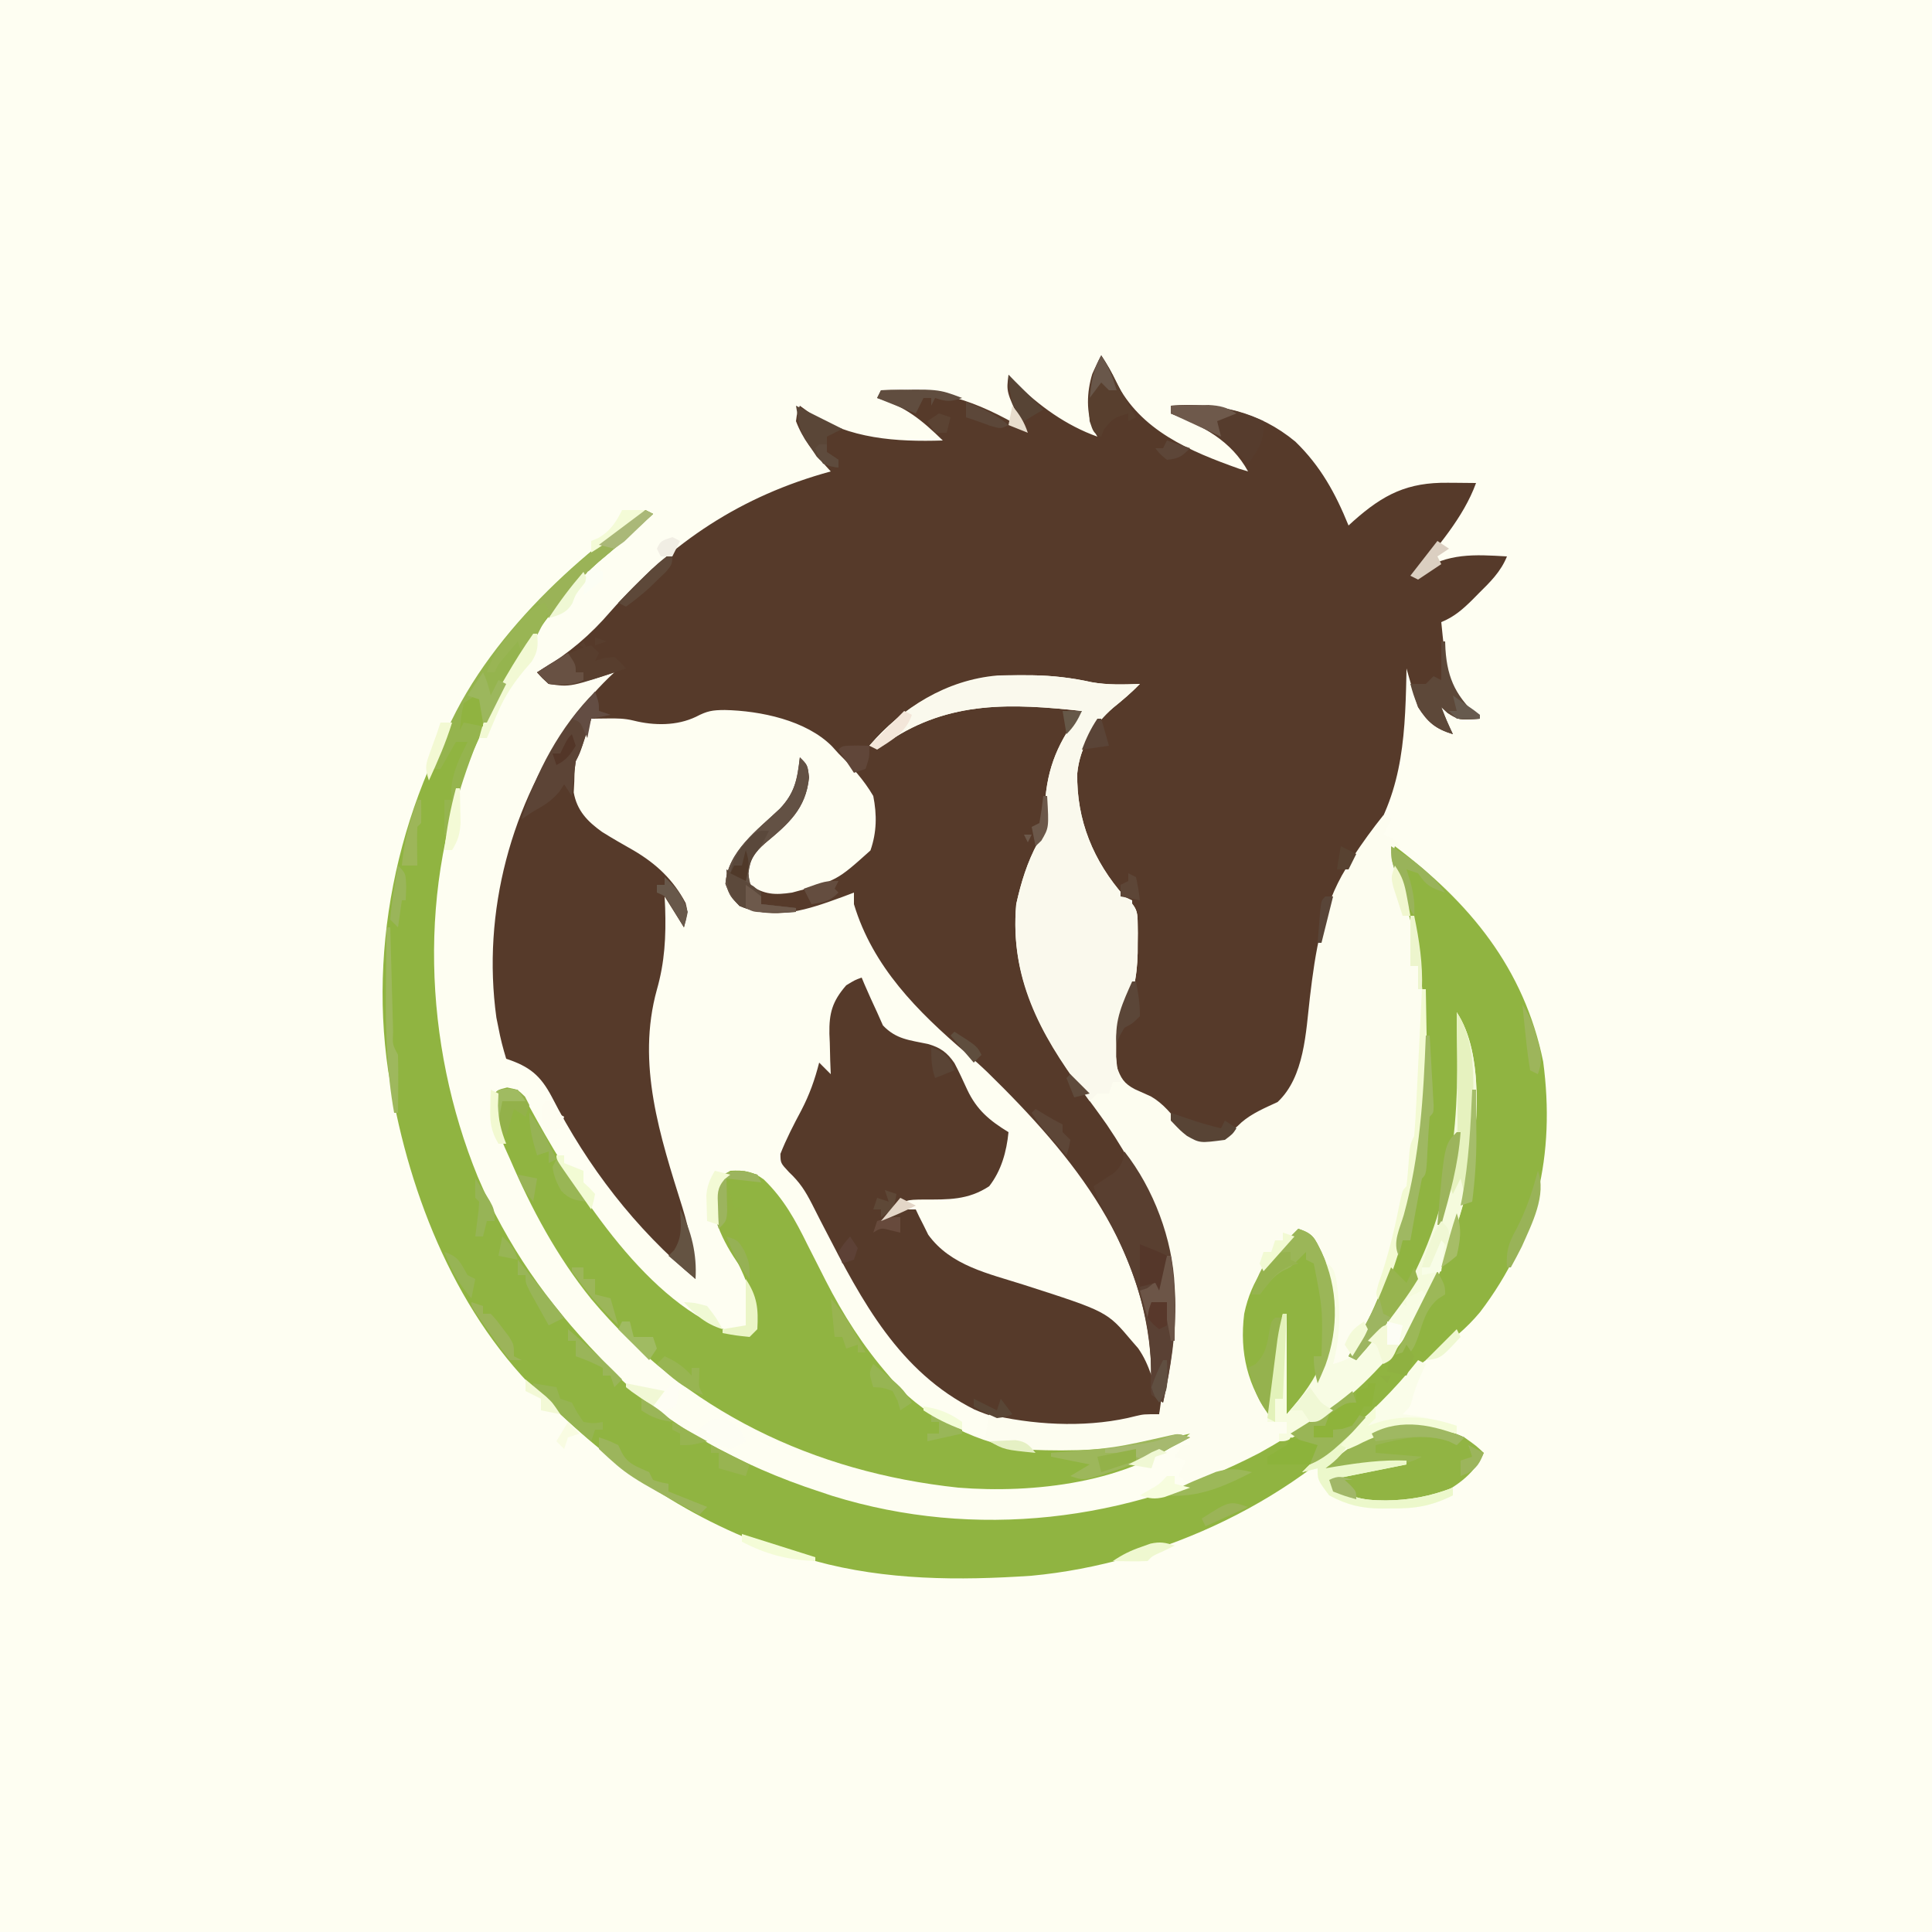 <?xml version="1.0" encoding="UTF-8"?>
<svg version="1.1" xmlns="http://www.w3.org/2000/svg" width="500" height="500">
<rect width="100%" height="100%" fill="#808080" stroke="none"/>
<path d="M0 0 C165 0 330 0 500 0 C500 165 500 330 500 500 C335 500 170 500 0 500 C0 335 0 170 0 0 Z " fill="#FEFEF2" transform="translate(0,0)"/>
<path d="M0 0 C1.536 2.305 2.662 4.331 3.812 6.812 C10.167 19.453 22.851 24.744 35.688 29.312 C36.451 29.539 37.214 29.766 38 30 C33.652 22.061 26.25 18.159 18 15 C18 14.34 18 13.68 18 13 C29.995 12.117 40.788 14.473 50.23 22.285 C56.744 28.598 60.612 35.647 64 44 C64.424 43.613 64.848 43.227 65.285 42.828 C73.069 35.917 79.242 32.808 89.75 32.938 C90.796 32.944 90.796 32.944 91.863 32.951 C93.576 32.963 95.288 32.981 97 33 C93.715 42.037 86.925 49.545 81 57 C81.476 56.639 81.951 56.278 82.441 55.906 C89.729 51.075 96.564 51.5 105 52 C103.398 55.976 100.626 58.671 97.625 61.625 C97.143 62.115 96.661 62.605 96.164 63.109 C93.628 65.632 91.338 67.655 88 69 C88.23 71.378 88.483 73.751 88.75 76.125 C88.812 76.79 88.874 77.455 88.938 78.141 C89.752 85.061 93.007 89.363 98 94 C92.585 94.369 92.585 94.369 89.625 92.5 C89.089 92.005 88.552 91.51 88 91 C89.398 94.545 89.398 94.545 91 98 C86.522 96.632 84.483 94.973 82 91 C81.419 89.284 80.883 87.553 80.383 85.812 C80.121 84.911 79.86 84.01 79.59 83.082 C79.396 82.395 79.201 81.708 79 81 C78.986 81.874 78.986 81.874 78.972 82.766 C78.619 100.354 77.699 114.72 67.079 129.212 C58.2 141.38 55.886 155.604 54.29 170.263 C52.327 187.977 52.327 187.977 46.949 192.863 C44.691 194.393 42.404 195.713 40 197 C37.132 198.825 34.414 200.586 32 203 C25.457 203.887 25.457 203.887 22.023 201.797 C19.48 199.654 17.383 197.559 15.5 194.812 C13.234 192.074 10.242 191.332 7 190 C4.476 187.981 4.052 187.155 3 184 C2.329 177.804 2.83 173.176 6.027 167.789 C7.932 164.285 8.122 160.952 8.098 157.016 C8.094 156.081 8.091 155.146 8.088 154.184 C8.08 153.216 8.071 152.247 8.062 151.25 C8.056 149.775 8.056 149.775 8.049 148.27 C8.037 145.846 8.021 143.423 8 141 C7.372 140.707 6.744 140.415 6.098 140.113 C-0.579 136.57 -3.718 126.776 -6 120 C-8.11 112.798 -7.694 105.888 -4.336 99.172 C-0.953 93.673 3.112 88.855 9 86 C7.742 86.041 6.484 86.082 5.188 86.125 C1.654 86.136 -1.491 85.758 -4.938 85 C-20.722 81.945 -36.035 83.567 -49.766 92.34 C-53.203 94.894 -56.152 97.812 -59 101 C-58.117 100.457 -57.234 99.915 -56.324 99.355 C-39.608 89.288 -24.042 87.891 -5 92 C-6.078 94.161 -7.162 96.319 -8.254 98.473 C-8.686 99.327 -9.118 100.182 -9.562 101.062 C-9.997 101.92 -10.431 102.777 -10.879 103.66 C-12.864 107.804 -13.14 111.134 -13.312 115.688 C-13.652 120.941 -14.332 124.524 -16.945 129.035 C-22.404 139.205 -22.485 151.672 -19.438 162.562 C-15.695 173.308 -9.917 182.379 -3.132 191.403 C7.591 205.705 18.214 222.629 19 241 C19.052 242.002 19.103 243.003 19.156 244.035 C19.43 254.161 18.215 264.355 15 274 C0.491 279.526 -18.717 278.876 -32.82 272.781 C-52.272 263.028 -61.928 244.75 -71.461 226.234 C-71.857 225.471 -72.253 224.707 -72.66 223.92 C-73.406 222.475 -74.143 221.025 -74.869 219.57 C-76.614 216.174 -77.994 214.005 -80.824 211.332 C-83 209 -83 209 -83.027 206.617 C-81.493 202.709 -79.586 199.046 -77.615 195.348 C-75.495 191.268 -74.127 187.427 -73 183 C-72.01 183.99 -71.02 184.98 -70 186 C-70.046 184.842 -70.093 183.685 -70.141 182.492 C-70.178 180.953 -70.215 179.414 -70.25 177.875 C-70.284 177.114 -70.317 176.354 -70.352 175.57 C-70.444 170.234 -69.632 167.178 -66 163 C-63.75 161.625 -63.75 161.625 -62 161 C-61.758 161.58 -61.515 162.16 -61.266 162.758 C-60.221 165.194 -59.116 167.596 -58 170 C-57.505 171.114 -57.01 172.227 -56.5 173.375 C-53.048 177 -49.634 177.166 -44.844 178.184 C-41.655 179.099 -39.885 180.359 -37.992 183.129 C-36.799 185.38 -35.753 187.685 -34.688 190 C-32.207 195.263 -28.904 198.006 -24 201 C-24.506 206.058 -25.848 210.95 -29 215 C-34.517 218.628 -39.634 218.434 -45.986 218.439 C-50.492 218.489 -50.492 218.489 -54.02 221.035 C-54.343 221.684 -54.667 222.332 -55 223 C-54.01 222.34 -53.02 221.68 -52 221 C-50.68 221 -49.36 221 -48 221 C-47.72 221.592 -47.441 222.183 -47.152 222.793 C-46.751 223.583 -46.351 224.373 -45.938 225.188 C-45.363 226.353 -45.363 226.353 -44.777 227.543 C-38.94 235.613 -29.086 237.608 -20.062 240.5 C1.492 247.425 1.492 247.425 7.875 255 C8.429 255.639 8.984 256.279 9.555 256.938 C11.138 259.197 12.073 261.409 13 264 C12.437 231.238 -7.018 207.424 -29.454 185.483 C-31.252 183.759 -33.101 182.113 -35 180.5 C-47.53 169.783 -59.133 158.205 -64 142 C-64 141.01 -64 140.02 -64 139 C-64.955 139.361 -65.91 139.722 -66.895 140.094 C-75.874 143.367 -84.361 146.431 -93.625 142.438 C-96 140 -96 140 -97.25 136.75 C-96.69 128.351 -88.942 122.787 -83.172 117.297 C-79.242 113.141 -78.651 109.639 -78 104 C-76 106 -76 106 -75.625 109.188 C-76.424 117.313 -80.977 121.22 -86.977 126.203 C-89.774 128.688 -90.929 130.307 -91.312 134.062 C-91.209 135.032 -91.106 136.001 -91 137 C-87.163 139.558 -84.429 139.662 -80 139 C-68.406 135.889 -68.406 135.889 -59.73 128.098 C-58.088 123.382 -58.036 118.875 -59 114 C-61.472 109.772 -64.543 106.446 -68 103 C-68.841 102.07 -68.841 102.07 -69.699 101.121 C-76.385 94.402 -88.168 91.948 -97.438 91.75 C-100.652 91.771 -101.944 91.971 -104.875 93.5 C-109.813 95.87 -115.721 95.823 -121.039 94.488 C-123.336 93.916 -125.386 93.903 -127.75 93.938 C-128.549 93.947 -129.348 93.956 -130.172 93.965 C-130.775 93.976 -131.378 93.988 -132 94 C-132.205 94.626 -132.41 95.253 -132.621 95.898 C-132.891 96.716 -133.16 97.533 -133.438 98.375 C-133.704 99.187 -133.971 99.999 -134.246 100.836 C-135 103 -135 103 -136 105 C-136.313 107.464 -136.313 107.464 -136.375 110.25 C-136.424 111.183 -136.473 112.117 -136.523 113.078 C-135.678 117.795 -132.964 120.596 -129.186 123.297 C-126.491 124.986 -123.737 126.555 -120.971 128.123 C-115.119 131.578 -110.79 135.654 -107.562 141.688 C-107 144 -107 144 -108 148 C-109.65 145.36 -111.3 142.72 -113 140 C-112.954 140.969 -112.907 141.939 -112.859 142.938 C-112.62 150.36 -112.956 156.961 -115 164.125 C-120.339 183.382 -114.17 202.076 -108.375 220.552 C-106.483 226.716 -105.369 232.559 -105 239 C-120.61 225.938 -132.901 209.992 -142.188 191.875 C-145.154 186.272 -147.941 184.02 -154 182 C-154.829 179.282 -155.482 176.774 -156 174 C-156.177 173.131 -156.353 172.262 -156.535 171.367 C-160.312 144.006 -152.747 115.867 -136.5 93.688 C-133.249 89.458 -129.918 85.616 -126 82 C-126.641 82.217 -127.281 82.433 -127.941 82.656 C-133.055 84.302 -137.567 85.665 -143 85 C-144.691 83.477 -144.691 83.477 -146 82 C-145.238 81.546 -145.238 81.546 -144.461 81.082 C-137.648 76.936 -132.217 72.339 -127.027 66.297 C-111.097 48.249 -93.255 36.356 -70 30 C-70.398 29.564 -70.797 29.129 -71.207 28.68 C-74.46 25.023 -77.247 21.641 -79 17 C-78.688 14.625 -78.688 14.625 -78 13 C-77.175 13.598 -76.35 14.196 -75.5 14.812 C-65.2 21.607 -53.013 22.377 -41 22 C-46.354 16.782 -50.77 13.103 -58 11 C-57.67 10.34 -57.34 9.68 -57 9 C-42.525 8.229 -32.365 11.698 -20 19 C-20.289 18.408 -20.578 17.817 -20.875 17.207 C-24.562 9.359 -24.562 9.359 -24 5 C-23.402 5.66 -22.804 6.32 -22.188 7 C-16.167 13.003 -9.027 18.146 -1 21 C-1.324 20.439 -1.647 19.879 -1.98 19.301 C-3.97 14.81 -3.751 9.454 -2.324 4.793 C-1.623 3.162 -0.821 1.574 0 0 Z " fill="#563A2A" transform="translate(285,92)"/>
<path d="M0 0 C0.99 0.495 0.99 0.495 2 1 C0.501 2.355 -1 3.709 -2.5 5.062 C-3.417 5.891 -4.333 6.72 -5.277 7.574 C-7.504 9.558 -9.768 11.47 -12.062 13.375 C-25.816 25.447 -35.513 42.508 -43 59 C-43.472 60.031 -43.944 61.062 -44.43 62.125 C-59.017 96.917 -57.45 138.043 -43.355 172.559 C-35.791 190.334 -25.359 205.133 -12 219 C-11.358 219.705 -10.716 220.41 -10.055 221.137 C4.585 236.759 24.867 247.414 45 254 C46.136 254.378 47.271 254.755 48.441 255.145 C79.814 264.851 110.242 261.921 141 252 C140.01 251.34 139.02 250.68 138 250 C138.66 248.68 139.32 247.36 140 246 C139.01 245.67 138.02 245.34 137 245 C137.66 244.01 138.32 243.02 139 242 C139.66 242 140.32 242 141 242 C141 241.34 141 240.68 141 240 C140.319 240.375 139.639 240.75 138.938 241.137 C110.658 256.066 78.929 255.872 48.698 246.673 C15.099 235.705 -12.71 212.354 -29.048 180.988 C-31.176 176.719 -33.111 172.38 -35 168 C-35.434 167.038 -35.869 166.077 -36.316 165.086 C-38.453 160.157 -39.572 156.381 -39 151 C-38 150 -38 150 -35.75 149.438 C-33 150 -33 150 -31.805 151.363 C-30.448 153.534 -29.217 155.747 -28 158 C-17.415 176.937 1.015 205.965 23 213 C25.734 212.705 25.734 212.705 28 212 C29.011 203.103 24.298 195.373 20.188 187.75 C17.853 183.155 17.205 180.121 18 175 C19.562 172.438 19.562 172.438 22 171 C25.508 170.801 27.813 171.114 30.68 173.254 C35.847 178.254 38.852 183.774 42 190.188 C43.045 192.248 44.092 194.308 45.141 196.367 C45.635 197.345 46.129 198.323 46.639 199.331 C51.213 208.299 56.383 216.386 63 224 C63.518 224.625 64.036 225.25 64.57 225.895 C70.129 232.082 79.711 238.56 88 240 C88.33 238.02 88.66 236.04 89 234 C89.574 234.144 90.147 234.289 90.738 234.438 C102.312 236.967 115.559 237.451 127.09 234.438 C129 234 129 234 133 234 C133.133 233.047 133.266 232.095 133.402 231.113 C133.667 229.232 133.667 229.232 133.938 227.312 C134.112 226.071 134.286 224.83 134.465 223.551 C134.773 221.509 135.115 219.471 135.555 217.453 C139.379 196.385 131.039 176.158 119.47 159.099 C117.372 156.103 115.193 153.169 113.013 150.231 C102.034 135.422 94.329 120.95 96 102 C97.242 96.392 98.855 91.101 101.609 86.047 C103.196 82.571 103.364 80.053 103.438 76.25 C103.962 66.499 107.039 59.617 113 52 C94.918 50.049 78.762 49.266 63.023 59.828 C61 61 61 61 58 61 C66.464 51.125 77.916 43.958 91.143 42.815 C93.371 42.733 95.584 42.723 97.812 42.75 C98.601 42.754 99.389 42.758 100.201 42.762 C105.456 42.839 110.379 43.423 115.52 44.555 C119.668 45.299 123.802 45.164 128 45 C125.82 47.262 123.504 49.214 121.062 51.188 C116.042 55.535 112.441 61.379 111.797 68.129 C111.563 80.255 115.984 90.915 124 100 C124.525 100.454 125.049 100.909 125.59 101.377 C127.352 103.405 127.397 104.44 127.434 107.098 C127.445 107.895 127.456 108.692 127.467 109.514 C127.457 110.355 127.448 111.196 127.438 112.062 C127.434 112.917 127.43 113.772 127.426 114.652 C127.279 121.084 126.206 126.348 123 132 C121.151 135.697 121.668 139.956 122 144 C123.051 147.021 123.879 148.417 126.734 149.902 C128.111 150.524 129.488 151.142 130.867 151.758 C134.137 153.662 136.217 156.363 138.555 159.293 C140.877 162.036 142.062 162.006 145.75 162.375 C149.646 162.319 151.481 161.254 154.297 158.469 C157.04 156.104 160.361 154.729 163.633 153.211 C170.622 146.683 170.947 135.081 172 126.125 C173.376 114.492 175.121 102.832 181.375 92.688 C181.972 91.717 182.569 90.746 183.184 89.746 C185.636 86.039 188.217 82.466 191 79 C191.66 79.33 192.32 79.66 193 80 C192.34 81.32 191.68 82.64 191 84 C191.639 84.268 192.279 84.536 192.938 84.812 C195 86 195 86 196 89 C197.459 90.254 197.459 90.254 199.312 91.438 C216.624 104.064 228.082 121.727 232.375 142.75 C235.55 166.744 230.804 188.189 216.016 207.605 C214.215 209.745 212.428 211.556 210.312 213.375 C209.619 213.972 208.925 214.569 208.211 215.184 C205.998 217.002 203.73 218.72 201.438 220.438 C197.69 223.311 194.699 226.425 191.668 230.031 C169.667 256 133.505 272.689 99.945 275.799 C81.19 277.077 62.213 276.989 44 272 C43.242 271.796 42.483 271.593 41.702 271.383 C16.314 264.324 -5.308 250.29 -24 232 C-24.661 231.389 -25.323 230.778 -26.004 230.148 C-48.532 208.927 -60.953 177.862 -66 148 C-66.172 147.083 -66.344 146.166 -66.521 145.222 C-71.919 108.899 -62.201 70.014 -41.062 40.125 C-39.733 38.398 -38.377 36.69 -37 35 C-36.576 34.477 -36.151 33.954 -35.714 33.416 C-25.069 20.365 -13.471 10.036 0 0 Z " fill="#FDFDF0" transform="translate(167,132)"/>
<path d="M0 0 C0.99 0.495 0.99 0.495 2 1 C0.501 2.355 -1 3.709 -2.5 5.062 C-3.417 5.891 -4.333 6.72 -5.277 7.574 C-7.504 9.558 -9.768 11.47 -12.062 13.375 C-25.816 25.447 -35.513 42.508 -43 59 C-43.472 60.031 -43.944 61.062 -44.43 62.125 C-59.017 96.917 -57.45 138.043 -43.355 172.559 C-35.791 190.334 -25.359 205.133 -12 219 C-11.358 219.705 -10.716 220.41 -10.055 221.137 C4.585 236.759 24.867 247.414 45 254 C46.136 254.378 47.271 254.755 48.441 255.145 C85.395 266.577 124.882 261.782 159 244 C168.772 238.615 177.571 232.315 186 225 C186.739 224.417 187.477 223.835 188.238 223.234 C203.022 211.319 210.368 186.243 213 168 C213.21 163.876 213.185 159.753 213.188 155.625 C213.2 154.527 213.212 153.428 213.225 152.297 C213.236 146.165 212.806 140.867 211 135 C211.026 135.84 211.052 136.679 211.079 137.544 C211.942 169.468 206.717 195.863 184 220 C183.34 219.67 182.68 219.34 182 219 C182.519 218.103 183.039 217.206 183.574 216.281 C188.749 207.116 192.271 198.143 195 188 C195.185 187.339 195.371 186.677 195.562 185.996 C203.81 156.499 204.835 121.84 193.891 92.906 C193 90 193 90 194 87 C213.319 101.532 227.436 118.564 232.375 142.75 C235.55 166.744 230.804 188.189 216.016 207.605 C214.215 209.745 212.428 211.556 210.312 213.375 C209.619 213.972 208.925 214.569 208.211 215.184 C205.998 217.002 203.73 218.72 201.438 220.438 C197.69 223.311 194.699 226.425 191.668 230.031 C169.667 256 133.505 272.689 99.945 275.799 C81.19 277.077 62.213 276.989 44 272 C43.242 271.796 42.483 271.593 41.702 271.383 C16.314 264.324 -5.308 250.29 -24 232 C-24.661 231.389 -25.323 230.778 -26.004 230.148 C-48.532 208.927 -60.953 177.862 -66 148 C-66.172 147.083 -66.344 146.166 -66.521 145.222 C-71.919 108.899 -62.201 70.014 -41.062 40.125 C-39.733 38.398 -38.377 36.69 -37 35 C-36.576 34.477 -36.151 33.954 -35.714 33.416 C-25.069 20.365 -13.471 10.036 0 0 Z " fill="#90B441" transform="translate(167,132)"/>
<path d="M0 0 C2.75 0.562 2.75 0.562 3.945 1.926 C5.302 4.096 6.533 6.31 7.75 8.562 C18.335 27.499 36.765 56.527 58.75 63.562 C61.484 63.267 61.484 63.267 63.75 62.562 C64.761 53.665 60.048 45.935 55.938 38.312 C53.603 33.718 52.955 30.683 53.75 25.562 C55.312 23 55.312 23 57.75 21.562 C61.258 21.364 63.563 21.676 66.43 23.816 C71.597 28.816 74.602 34.337 77.75 40.75 C78.795 42.811 79.842 44.871 80.891 46.93 C81.632 48.397 81.632 48.397 82.389 49.894 C86.963 58.861 92.133 66.949 98.75 74.562 C99.268 75.188 99.786 75.813 100.32 76.457 C108.643 85.721 122.905 92.829 135.254 93.749 C146.206 94.22 157.009 93.847 167.75 91.562 C168.668 91.372 169.586 91.181 170.531 90.984 C172.61 90.535 174.681 90.053 176.75 89.562 C161.322 102.419 135.968 105.119 116.75 103.562 C79.365 99.574 46.047 83.763 21.762 54.746 C12.889 43.739 6.329 31.497 0.75 18.562 C0.098 17.12 0.098 17.12 -0.566 15.648 C-2.703 10.72 -3.822 6.943 -3.25 1.562 C-2.25 0.562 -2.25 0.562 0 0 Z " fill="#90B441" transform="translate(131.25,281.438)"/>
<path d="M0 0 C0.788 0.004 1.577 0.008 2.389 0.012 C7.644 0.089 12.567 0.673 17.707 1.805 C21.855 2.549 25.99 2.414 30.188 2.25 C28.007 4.512 25.692 6.464 23.25 8.438 C18.229 12.785 14.628 18.629 13.984 25.379 C13.751 37.505 18.171 48.165 26.188 57.25 C26.712 57.704 27.237 58.159 27.778 58.627 C29.54 60.655 29.585 61.69 29.621 64.348 C29.632 65.145 29.643 65.942 29.655 66.764 C29.645 67.605 29.635 68.446 29.625 69.312 C29.621 70.167 29.617 71.022 29.613 71.902 C29.467 78.334 28.393 83.598 25.188 89.25 C23.957 91.71 24.054 93.382 24.062 96.125 C24.06 96.989 24.057 97.852 24.055 98.742 C24.177 101.057 24.538 103.033 25.188 105.25 C24.527 105.25 23.867 105.25 23.188 105.25 C22.692 106.735 22.692 106.735 22.188 108.25 C21.198 108.25 20.207 108.25 19.188 108.25 C18.527 108.91 17.867 109.57 17.188 110.25 C5.665 94.278 -3.614 79.673 -1.812 59.25 C-0.571 53.642 1.043 48.351 3.797 43.297 C5.383 39.821 5.552 37.303 5.625 33.5 C6.149 23.749 9.226 16.867 15.188 9.25 C-2.894 7.299 -19.05 6.516 -34.789 17.078 C-36.812 18.25 -36.812 18.25 -39.812 18.25 C-29.451 6.161 -15.924 -0.192 0 0 Z " fill="#FAF9ED" transform="translate(264.812,174.75)"/>
<path d="M0 0 C3.89 1.297 4.183 2.365 6 6 C10.209 15.051 10.495 25.322 7.5 34.812 C5.172 40.476 1.468 44.86 -3 49 C-3.33 49 -3.66 49 -4 49 C-4 41.41 -4 33.82 -4 26 C-4.99 33.59 -5.98 41.18 -7 49 C-13.113 40.849 -15.26 32.106 -14 22 C-12.143 13.023 -7.424 7.332 -1 1 C-0.67 0.67 -0.34 0.34 0 0 Z " fill="#90B441" transform="translate(336,318)"/>
<path d="M0 0 C7.225 10.837 5.347 30.45 3.348 42.738 C2.505 46.915 1.325 50.953 0 55 C-0.247 55.77 -0.493 56.541 -0.748 57.334 C-8.42 80.821 -20.216 95.741 -41 109 C-43.91 110.277 -43.91 110.277 -46 111 C-46 110.34 -46 109.68 -46 109 C-45.34 109 -44.68 109 -44 109 C-44 108.01 -44 107.02 -44 106 C-45.65 106 -47.3 106 -49 106 C-48.554 102.082 -48.091 98.166 -47.625 94.25 C-47.436 92.583 -47.436 92.583 -47.242 90.883 C-47.113 89.813 -46.984 88.743 -46.852 87.641 C-46.679 86.164 -46.679 86.164 -46.502 84.657 C-46 82 -46 82 -44 78 C-44 86.58 -44 95.16 -44 104 C-35.119 93.85 -32.345 87.556 -32.727 74.195 C-33.042 70.506 -33.686 67.45 -35 64 C-32 66 -32 66 -31.199 68.871 C-30.072 76.728 -29.958 83.305 -32 91 C-24.44 89.099 -21.474 84.017 -17 78 C-16.451 77.297 -15.902 76.595 -15.336 75.871 C-11.937 71.227 -9.613 66.211 -7.375 60.938 C-7.098 60.296 -6.82 59.655 -6.535 58.994 C-0.859 45.014 0.571 31.939 0.25 17 C0.23 15.339 0.212 13.677 0.195 12.016 C0.152 8.01 0.083 4.005 0 0 Z " fill="#F8FCE4" transform="translate(377,262)"/>
<path d="M0 0 C3.062 2.188 3.062 2.188 5 4 C2.498 9.852 -2.95 13.295 -8.625 15.875 C-15.929 18.286 -24.942 18.466 -31.875 15 C-32.906 14.34 -33.938 13.68 -35 13 C-35 12.34 -35 11.68 -35 11 C-30.38 9.68 -25.76 8.36 -21 7 C-26.28 7.66 -31.56 8.32 -37 9 C-26.279 -1.721 -14.573 -6.856 0 0 Z " fill="#91B443" transform="translate(379,372)"/>
<path d="M0 0 C7.578 9.686 12.473 22.685 13 35 C13.077 36.502 13.077 36.502 13.156 38.035 C13.409 47.362 11.976 55.941 10 65 C9.01 64.34 8.02 63.68 7 63 C6.742 61.188 6.742 61.188 6.875 59 C7.308 42.936 2.064 29.242 -5.328 15.23 C-7 12 -7 12 -8 9 C-7.259 8.528 -7.259 8.528 -6.504 8.047 C-5.863 7.619 -5.223 7.191 -4.562 6.75 C-3.924 6.332 -3.286 5.915 -2.629 5.484 C-0.701 3.728 -0.385 2.539 0 0 Z " fill="#593F30" transform="translate(291,298)"/>
<path d="M0 0 C0.66 0.33 1.32 0.66 2 1 C0.501 2.355 -1 3.709 -2.5 5.062 C-3.417 5.891 -4.333 6.72 -5.277 7.574 C-7.504 9.558 -9.768 11.47 -12.062 13.375 C-31.952 30.833 -45.366 58.58 -51 84 C-51.33 84 -51.66 84 -52 84 C-52 81.03 -52 78.06 -52 75 C-51.34 75 -50.68 75 -50 75 C-50.083 74.196 -50.165 73.391 -50.25 72.562 C-49.917 67.818 -48.098 64.215 -46 60 C-46.99 60 -47.98 60 -49 60 C-50.32 62.31 -51.64 64.62 -53 67 C-53.66 67 -54.32 67 -55 67 C-47.042 39.709 -22.619 15.662 0 0 Z " fill="#95B44E" transform="translate(167,132)"/>
<path d="M0 0 C0.66 0.33 1.32 0.66 2 1 C1.526 2.072 1.051 3.145 0.562 4.25 C-0.322 6.296 -1.034 8.142 -1.562 10.312 C-2 12 -2 12 -4 14 C-2.989 14.124 -1.979 14.248 -0.938 14.375 C2.879 14.981 6.315 15.872 10 17 C10 17.66 10 18.32 10 19 C8.577 18.753 8.577 18.753 7.125 18.5 C5.752 18.321 4.376 18.156 3 18 C2.251 17.908 1.502 17.817 0.73 17.723 C-8.951 17.081 -16.77 21.942 -24 28 C-22.732 27.783 -22.732 27.783 -21.438 27.562 C-15.21 26.543 -9.31 25.753 -3 26 C-3 26.33 -3 26.66 -3 27 C-9.6 28.32 -16.2 29.64 -23 31 C-18.388 35.612 -14.742 36.291 -8.312 36.312 C-2.087 36.24 3.208 35.242 9 33 C9 33.66 9 34.32 9 35 C3.477 37.776 -0.855 38.468 -7 38.375 C-8.152 38.392 -8.152 38.392 -9.328 38.41 C-14.604 38.383 -18.334 37.497 -23 35 C-26 31.032 -26 31.032 -26 28 C-27.32 28.33 -28.64 28.66 -30 29 C-27.131 26.025 -24.116 23.436 -20.875 20.875 C-13.186 14.635 -6.141 7.778 0 0 Z " fill="#FAFDE9" transform="translate(367,352)"/>
<path d="M0 0 C7.225 10.837 5.347 30.45 3.348 42.738 C1.171 53.5 -3.016 63.806 -7 74 C-7.66 73.34 -8.32 72.68 -9 72 C-10.98 72.99 -10.98 72.99 -13 74 C-13 74.66 -13 75.32 -13 76 C-13.66 75.67 -14.32 75.34 -15 75 C-14.697 74.478 -14.394 73.956 -14.082 73.418 C-0.209 49.044 0.722 27.327 0 0 Z " fill="#F5FBDD" transform="translate(377,262)"/>
<path d="M0 0 C1 3 1 3 1 5 C1.99 5.33 2.98 5.66 4 6 C2.35 6.33 0.7 6.66 -1 7 C-1.205 7.626 -1.41 8.253 -1.621 8.898 C-1.891 9.716 -2.16 10.533 -2.438 11.375 C-2.704 12.187 -2.971 12.999 -3.246 13.836 C-4 16 -4 16 -5 18 C-5.225 19.537 -5.408 21.08 -5.562 22.625 C-5.646 23.442 -5.73 24.26 -5.816 25.102 C-5.877 25.728 -5.938 26.355 -6 27 C-6.66 26.01 -7.32 25.02 -8 24 C-8.392 24.598 -8.784 25.196 -9.188 25.812 C-11.231 28.278 -13.209 29.465 -16 31 C-16.99 31.66 -17.98 32.32 -19 33 C-15.445 20.953 -8.974 8.974 0 0 Z " fill="#5C4436" transform="translate(154,179)"/>
<path d="M0 0 C0.33 0 0.66 0 1 0 C3.091 13.067 1.792 25.201 -1 38 C-1.99 37.34 -2.98 36.68 -4 36 C-4.258 34.188 -4.258 34.188 -4.125 32 C-3.86 23.739 -5.061 16.014 -7 8 C-6.064 7.863 -6.064 7.863 -5.109 7.723 C-2.538 7.119 -2.538 7.119 -1.25 3.438 C-0.838 2.303 -0.425 1.169 0 0 Z " fill="#5A4134" transform="translate(302,325)"/>
<path d="M0 0 C2 2 2 2 2.375 5.188 C1.576 13.313 -2.977 17.22 -8.977 22.203 C-11.744 24.66 -12.926 26.285 -13.312 30 C-12.966 33.33 -12.476 33.937 -10 36 C-10 36.66 -10 37.32 -10 38 C-7.03 38.33 -4.06 38.66 -1 39 C-1 39.33 -1 39.66 -1 40 C-6.309 40.34 -10.678 40.57 -15.625 38.438 C-18 36 -18 36 -19.25 32.75 C-18.69 24.351 -10.942 18.787 -5.172 13.297 C-1.242 9.141 -0.651 5.639 0 0 Z " fill="#635144" transform="translate(207,196)"/>
<path d="M0 0 C8.912 -0.51 15.831 0.333 24 4 C24.266 8.88 22.919 11.078 20 15 C19.381 14.299 18.762 13.598 18.125 12.875 C13.126 7.861 6.571 4.476 0 2 C0 1.34 0 0.68 0 0 Z " fill="#563C2D" transform="translate(303,105)"/>
<path d="M0 0 C3.89 1.297 4.183 2.365 6 6 C10.353 15.363 10.5 25.71 7 35.375 C6.356 36.926 5.698 38.472 5 40 C4.313 37.509 4 35.621 4 33 C4.66 33 5.32 33 6 33 C6.33 20.855 6.33 20.855 4 9 C3.34 8.67 2.68 8.34 2 8 C2 7.34 2 6.68 2 6 C1.34 6.66 0.68 7.32 0 8 C-2 10 -2 10 -3.875 10.812 C-6.644 12.36 -8.052 14.532 -10 17 C-10.66 17 -11.32 17 -12 17 C-10.703 12.158 -8.869 9.317 -5.438 5.688 C-4.632 4.825 -3.826 3.963 -2.996 3.074 C-1 1 -1 1 0 0 Z " fill="#9BB658" transform="translate(336,318)"/>
<path d="M0 0 C0.33 0 0.66 0 1 0 C1 8.58 1 17.16 1 26 C3.97 22.535 3.97 22.535 7 19 C7.433 19.619 7.866 20.238 8.312 20.875 C9.997 23.22 9.997 23.22 13 25 C11.045 26.339 9.087 27.671 7.125 29 C6.034 29.742 4.944 30.485 3.82 31.25 C1 33 1 33 -1 33 C-1 32.34 -1 31.68 -1 31 C-0.34 31 0.32 31 1 31 C1 30.01 1 29.02 1 28 C-0.65 28 -2.3 28 -4 28 C-3.525 24.083 -3.044 20.166 -2.562 16.25 C-2.428 15.139 -2.293 14.028 -2.154 12.883 C-2.022 11.813 -1.89 10.743 -1.754 9.641 C-1.633 8.656 -1.513 7.672 -1.389 6.657 C-1.055 4.378 -0.61 2.219 0 0 Z " fill="#F7FCE0" transform="translate(332,340)"/>
<path d="M0 0 C-0.66 0.66 -1.32 1.32 -2 2 C-3.021 1.505 -3.021 1.505 -4.062 1 C-10.524 -1.2 -16.595 0.373 -23 2 C-23 2.66 -23 3.32 -23 4 C-19.04 4.33 -15.08 4.66 -11 5 C-14.858 6.929 -16.326 7.062 -20.43 6.938 C-25.994 7.073 -31.509 8.136 -37 9 C-26.085 -2.313 -14.88 -6.038 0 0 Z " fill="#98B553" transform="translate(379,372)"/>
<path d="M0 0 C0.66 0.33 1.32 0.66 2 1 C0.066 4.578 -1.692 6.669 -5 9 C-3.732 8.783 -3.732 8.783 -2.438 8.562 C3.79 7.543 9.69 6.753 16 7 C16 7.33 16 7.66 16 8 C9.4 9.32 2.8 10.64 -4 12 C0.612 16.612 4.258 17.291 10.688 17.312 C16.913 17.24 22.208 16.242 28 14 C28 14.66 28 15.32 28 16 C22.477 18.776 18.145 19.468 12 19.375 C10.848 19.392 10.848 19.392 9.672 19.41 C4.396 19.383 0.666 18.497 -4 16 C-7 12.032 -7 12.032 -7 9 C-8.32 9.33 -9.64 9.66 -11 10 C-7.546 6.407 -3.806 3.208 0 0 Z " fill="#ECF8CB" transform="translate(348,371)"/>
<path d="M0 0 C4.922 7.383 4.312 16.993 4.25 25.562 C4.258 26.634 4.265 27.706 4.273 28.811 C4.258 35.186 3.63 40.834 2 47 C1.67 45.68 1.34 44.36 1 43 C0.34 44.32 -0.32 45.64 -1 47 C-2.276 44.449 -1.798 43.635 -1.075 40.922 C0.027 36.283 0.261 31.996 0.195 27.246 C0.192 26.46 0.19 25.673 0.187 24.863 C0.176 22.388 0.151 19.913 0.125 17.438 C0.115 15.744 0.106 14.051 0.098 12.357 C0.076 8.238 0.041 4.119 0 0 Z " fill="#E6F2BF" transform="translate(377,262)"/>
<path d="M0 0 C0.33 0 0.66 0 1 0 C1.641 35.305 1.641 35.305 -2 52 C-2.188 52.866 -2.375 53.732 -2.568 54.625 C-4.619 63.852 -6.91 72.446 -11 81 C-12 79 -12 79 -11.328 76.453 C-10.972 75.396 -10.617 74.339 -10.25 73.25 C-8.267 67.103 -6.862 61.036 -5.613 54.703 C-5 52 -5 52 -4 51 C-3.791 49.192 -3.632 47.378 -3.5 45.562 C-3.11 40.22 -3.11 40.22 -2 38 C-1.773 35.16 -1.599 32.337 -1.465 29.492 C-1.422 28.652 -1.379 27.811 -1.335 26.945 C-1.198 24.255 -1.068 21.565 -0.938 18.875 C-0.846 17.053 -0.754 15.232 -0.662 13.41 C-0.437 8.94 -0.217 4.47 0 0 Z " fill="#F3FAD3" transform="translate(368,256)"/>
<path d="M0 0 C0.33 0 0.66 0 1 0 C1.039 0.978 1.039 0.978 1.078 1.977 C1.6 10.019 4.054 14.479 10 20 C4.585 20.369 4.585 20.369 1.625 18.5 C0.821 17.758 0.821 17.758 0 17 C1.398 20.545 1.398 20.545 3 24 C-1.44 22.643 -3.452 20.866 -6 17 C-7.25 13.688 -7.25 13.688 -8 11 C-6.68 11 -5.36 11 -4 11 C-3.34 10.34 -2.68 9.68 -2 9 C-1.34 9.33 -0.68 9.66 0 10 C0 6.7 0 3.4 0 0 Z " fill="#5D4839" transform="translate(373,166)"/>
<path d="M0 0 C0.99 0.33 1.98 0.66 3 1 C2.01 1.33 1.02 1.66 0 2 C0 1.34 0 0.68 0 0 Z M-3 1 C-2.67 1.66 -2.34 2.32 -2 3 C-2.66 2.67 -3.32 2.34 -4 2 C-3.67 1.67 -3.34 1.34 -3 1 Z M-1 2 C-0.34 2.66 0.32 3.32 1 4 C0.67 4.66 0.34 5.32 0 6 C0.763 5.773 1.526 5.546 2.312 5.312 C3.199 5.209 4.086 5.106 5 5 C6.668 6.48 6.668 6.48 8 8 C-6.403 12.852 -6.403 12.852 -12 12 C-13.68 10.473 -13.68 10.473 -15 9 C-10.463 5.983 -6.31 3.46 -1 2 Z " fill="#583E2E" transform="translate(154,165)"/>
<path d="M0 0 C1.534 2.301 2.742 4.408 3.938 6.875 C5.484 10.015 7.143 13.029 9 16 C8.34 16.33 7.68 16.66 7 17 C7 16.34 7 15.68 7 15 C3.186 16.168 3.186 16.168 0.688 19.125 C0.461 19.744 0.234 20.363 0 21 C-2 20 -2 20 -3 17 C-3.587 10.546 -2.998 5.746 0 0 Z " fill="#583F2E" transform="translate(285,92)"/>
<path d="M0 0 C-6.681 3.682 -13.301 6.638 -20.562 8.938 C-21.598 9.272 -21.598 9.272 -22.654 9.614 C-27.623 11.126 -27.623 11.126 -31 10 C-29.35 9.01 -27.7 8.02 -26 7 C-29.3 6.34 -32.6 5.68 -36 5 C-36 4.67 -36 4.34 -36 4 C-35.14 3.933 -35.14 3.933 -34.263 3.864 C-19.54 2.735 -19.54 2.735 -5.18 -0.512 C-3 -1 -3 -1 0 0 Z " fill="#9DB75B" transform="translate(308,372)"/>
<path d="M0 0 C1.32 1.32 2.64 2.64 4 4 C4.66 2.68 5.32 1.36 6 0 C6.33 0.99 6.66 1.98 7 3 C5.56 5.382 4.102 7.534 2.438 9.75 C1.979 10.376 1.52 11.002 1.047 11.647 C-2.121 15.933 -5.423 20.046 -9 24 C-9.66 23.67 -10.32 23.34 -11 23 C-10.457 22.01 -9.915 21.02 -9.355 20 C-4.06 10.28 -4.06 10.28 0 0 Z " fill="#97B44F" transform="translate(360,328)"/>
<path d="M0 0 C1.093 0.289 2.186 0.578 3.312 0.875 C3.643 1.535 3.973 2.195 4.312 2.875 C1.343 2.545 -1.627 2.215 -4.688 1.875 C-4.027 4.515 -3.368 7.155 -2.688 9.875 C-2.027 9.545 -1.367 9.215 -0.688 8.875 C-0.914 9.865 -1.141 10.855 -1.375 11.875 C-1.963 15.791 -0.991 18.43 0.621 21.98 C1.312 23.875 1.312 23.875 1.312 27.875 C-3.213 22.167 -7.962 14.824 -8.312 7.375 C-7.688 3.875 -7.688 3.875 -6.125 1.312 C-3.688 -0.125 -3.688 -0.125 0 0 Z " fill="#91B341" transform="translate(192.688,303.125)"/>
<path d="M0 0 C0.66 0.33 1.32 0.66 2 1 C0.501 2.355 -1 3.709 -2.5 5.062 C-3.875 6.306 -3.875 6.306 -5.277 7.574 C-7.504 9.558 -9.768 11.47 -12.062 13.375 C-17.028 17.67 -20.971 22.843 -25 28 C-25.33 27.01 -25.66 26.02 -26 25 C-26.66 24.67 -27.32 24.34 -28 24 C-19.436 14.903 -9.99 7.456 0 0 Z " fill="#9AB357" transform="translate(167,132)"/>
<path d="M0 0 C0.33 0.99 0.66 1.98 1 3 C-0.79 3.977 -2.581 4.953 -4.371 5.93 C-6.166 6.914 -6.166 6.914 -7 9 C-7.99 9 -8.98 9 -10 9 C-10 9.99 -10 10.98 -10 12 C-8.35 12 -6.7 12 -5 12 C-5 11.34 -5 10.68 -5 10 C-3.35 9.67 -1.7 9.34 0 9 C0.33 8.01 0.66 7.02 1 6 C1.99 6.33 2.98 6.66 4 7 C2.255 8.631 0.504 10.255 -1.25 11.875 C-1.741 12.335 -2.232 12.795 -2.738 13.27 C-5.339 15.662 -7.721 17.641 -11 19 C-11.124 17.855 -11.124 17.855 -11.25 16.688 C-12.157 13.439 -13.289 12.849 -16 11 C-15.264 10.541 -14.528 10.082 -13.77 9.609 C-12.794 8.996 -11.818 8.382 -10.812 7.75 C-9.85 7.147 -8.887 6.543 -7.895 5.922 C-5.126 4.084 -2.56 2.116 0 0 Z " fill="#99B556" transform="translate(350,360)"/>
<path d="M0 0 C0.33 0 0.66 0 1 0 C1.196 3.312 1.38 6.625 1.562 9.938 C1.619 10.883 1.675 11.829 1.732 12.803 C1.781 13.702 1.829 14.601 1.879 15.527 C1.926 16.36 1.973 17.193 2.022 18.051 C2 20 2 20 1 21 C0.789 23.504 0.624 25.991 0.5 28.5 C0.135 35.865 0.135 35.865 -1 37 C-1.563 39.685 -2.081 42.363 -2.562 45.062 C-2.701 45.821 -2.84 46.58 -2.982 47.361 C-3.325 49.24 -3.663 51.12 -4 53 C-4.66 53 -5.32 53 -6 53 C-6.33 54.32 -6.66 55.64 -7 57 C-8.716 53.568 -6.708 49.911 -5.688 46.375 C-1.488 31.06 -0.615 15.805 0 0 Z " fill="#9FB862" transform="translate(369,268)"/>
<path d="M0 0 C0.66 0 1.32 0 2 0 C1.01 8.58 0.02 17.16 -1 26 C-3.488 22.683 -4.528 21.004 -5.688 17.25 C-5.939 16.451 -6.19 15.652 -6.449 14.828 C-6.631 14.225 -6.813 13.622 -7 13 C-6.381 12.691 -5.763 12.381 -5.125 12.062 C-2.274 9.295 -2.058 6.792 -1.395 2.961 C-1 1 -1 1 0 0 Z " fill="#95B24E" transform="translate(330,341)"/>
<path d="M0 0 C0.33 0 0.66 0 1 0 C2.174 7.338 2.094 14.582 2 22 C1.67 22 1.34 22 1 22 C0.89 21.362 0.781 20.724 0.668 20.066 C0.509 19.24 0.351 18.414 0.188 17.562 C-0.039 16.327 -0.039 16.327 -0.27 15.066 C-0.511 14.384 -0.752 13.703 -1 13 C-1.99 12.67 -2.98 12.34 -4 12 C-4.33 13.32 -4.66 14.64 -5 16 C-5.66 13.69 -6.32 11.38 -7 9 C-6.402 8.814 -5.804 8.629 -5.188 8.438 C-1.9 6.277 -1.351 3.649 0 0 Z " fill="#6C5547" transform="translate(302,325)"/>
<path d="M0 0 C3.96 1.98 7.92 3.96 12 6 C10.02 6.99 10.02 6.99 8 8 C8 9.32 8 10.64 8 12 C8.99 12.66 9.98 13.32 11 14 C11 14.66 11 15.32 11 16 C8.271 15.639 7.202 15.224 5.332 13.145 C4.831 12.375 4.329 11.605 3.812 10.812 C3.303 10.056 2.794 9.299 2.27 8.52 C1 6 1 6 0 0 Z " fill="#5A4637" transform="translate(206,105)"/>
<path d="M0 0 C0 0.99 0 1.98 0 3 C-0.66 3.66 -1.32 4.32 -2 5 C-1.031 4.67 -0.061 4.34 0.938 4 C7.897 2.032 14.233 2.696 21 5 C21 5.66 21 6.32 21 7 C20.051 6.835 19.102 6.67 18.125 6.5 C9.253 5.324 3.324 5.772 -4.75 10.004 C-5.492 10.333 -6.235 10.661 -7 11 C-7.66 10.67 -8.32 10.34 -9 10 C-6.03 6.7 -3.06 3.4 0 0 Z " fill="#F4FCD8" transform="translate(356,364)"/>
<path d="M0 0 C0.66 0 1.32 0 2 0 C1.67 1.98 1.34 3.96 1 6 C0.34 6 -0.32 6 -1 6 C-1.65 7.207 -1.65 7.207 -2.312 8.438 C-4 11 -4 11 -6.688 11.812 C-7.451 11.874 -8.214 11.936 -9 12 C-9 12.66 -9 13.32 -9 14 C-10.65 14 -12.3 14 -14 14 C-14 13.01 -14 12.02 -14 11 C-13.01 11 -12.02 11 -11 11 C-10.67 10.01 -10.34 9.02 -10 8 C-5.667 5 -5.667 5 -3 5 C-3 4.01 -3 3.02 -3 2 C-2.01 1.67 -1.02 1.34 0 1 C0 0.67 0 0.34 0 0 Z " fill="#8EB33B" transform="translate(354,358)"/>
<path d="M0 0 C0.33 0.66 0.66 1.32 1 2 C0.328 3.84 0.328 3.84 -0.75 5.938 C-1.268 6.972 -1.268 6.972 -1.797 8.027 C-3.004 10.006 -4.297 11.439 -6 13 C-6.33 12.01 -6.66 11.02 -7 10 C-7.804 10.949 -8.609 11.898 -9.438 12.875 C-10.116 13.676 -10.116 13.676 -10.809 14.492 C-12.088 16.006 -12.088 16.006 -13 18 C-13.66 18 -14.32 18 -15 18 C-13.537 13.535 -11.063 10.284 -8.062 6.75 C-7.62 6.209 -7.177 5.667 -6.721 5.109 C-4.528 2.495 -3.298 1.099 0 0 Z " fill="#99B554" transform="translate(141,156)"/>
<path d="M0 0 C2.375 0.75 2.375 0.75 5 2 C5.309 2.639 5.619 3.279 5.938 3.938 C7.505 6.98 9.978 7.585 13 9 C13.33 9.66 13.66 10.32 14 11 C16.025 11.652 16.025 11.652 18 12 C18 12.66 18 13.32 18 14 C18.722 14.289 19.444 14.578 20.188 14.875 C22.792 15.917 25.396 16.958 28 18 C27.34 18.66 26.68 19.32 26 20 C7.479 9.945 7.479 9.945 0 3 C0 2.01 0 1.02 0 0 Z " fill="#9CB55C" transform="translate(155,372)"/>
<path d="M0 0 C14.781 -0.369 14.781 -0.369 21 2 C17.99 2.934 17.133 3.044 14 2 C13.67 2.66 13.34 3.32 13 4 C13 3.34 13 2.68 13 2 C12.34 2 11.68 2 11 2 C10.34 3.32 9.68 4.64 9 6 C4.05 4.02 4.05 4.02 -1 2 C-0.67 1.34 -0.34 0.68 0 0 Z " fill="#604D3F" transform="translate(228,101)"/>
<path d="M0 0 C2.625 0.312 2.625 0.312 4.5 2.125 C4.871 2.847 5.242 3.569 5.625 4.312 C5.295 5.303 4.965 6.293 4.625 7.312 C3.635 6.652 2.645 5.992 1.625 5.312 C0.965 7.622 0.305 9.932 -0.375 12.312 C-2.938 9.643 -3.368 8.41 -3.625 4.625 C-3.309 0.435 -3.309 0.435 0 0 Z " fill="#93B14A" transform="translate(131.375,281.688)"/>
<path d="M0 0 C0.33 0 0.66 0 1 0 C1.025 0.964 1.05 1.928 1.076 2.922 C1.17 6.487 1.27 10.052 1.372 13.617 C1.416 15.162 1.457 16.707 1.497 18.253 C1.555 20.469 1.619 22.686 1.684 24.902 C1.7 25.597 1.717 26.292 1.734 27.008 C1.565 30.288 1.565 30.288 3 33 C3.073 35.53 3.092 38.033 3.062 40.562 C3.058 41.273 3.053 41.984 3.049 42.717 C3.037 44.478 3.019 46.239 3 48 C2.67 48 2.34 48 2 48 C0.091 37.272 -0.248 26.981 -0.125 16.125 C-0.115 14.551 -0.106 12.977 -0.098 11.402 C-0.076 7.601 -0.042 3.801 0 0 Z " fill="#9EB85D" transform="translate(100,240)"/>
<path d="M0 0 C1.508 0.925 3.006 1.865 4.5 2.812 C5.753 3.596 5.753 3.596 7.031 4.395 C7.681 4.924 8.331 5.454 9 6 C9 6.99 9 7.98 9 9 C11.97 9.33 14.94 9.66 18 10 C18 10.33 18 10.66 18 11 C12.691 11.34 8.322 11.57 3.375 9.438 C0.369 6.352 0.163 4.232 0 0 Z " fill="#5C493B" transform="translate(188,225)"/>
<path d="M0 0 C2.083 -0.054 4.166 -0.093 6.25 -0.125 C7.99 -0.16 7.99 -0.16 9.766 -0.195 C12.828 -0.01 14.442 0.392 17 2 C15.35 2.66 13.7 3.32 12 4 C12.33 5.32 12.66 6.64 13 8 C8.71 6.02 4.42 4.04 0 2 C0 1.34 0 0.68 0 0 Z " fill="#6E594B" transform="translate(303,105)"/>
<path d="M0 0 C2.97 1.584 3.769 2.37 4.812 5.5 C3.109 6.617 3.109 6.617 0.812 7.5 C-1.547 6.82 -1.547 6.82 -3.938 5.625 C-5.136 5.041 -5.136 5.041 -6.359 4.445 C-6.963 4.133 -7.566 3.821 -8.188 3.5 C-4.052 -0.636 -4.052 -0.636 0 0 Z " fill="#FDFDF3" transform="translate(188.188,367.5)"/>
<path d="M0 0 C5 2 5 2 7 3 C6.34 5.97 5.68 8.94 5 12 C4.67 11.34 4.34 10.68 4 10 C2.68 10.33 1.36 10.66 0 11 C0 7.37 0 3.74 0 0 Z " fill="#55372A" transform="translate(295,322)"/>
<path d="M0 0 C2.97 0.495 2.97 0.495 6 1 C6.33 1.99 6.66 2.98 7 4 C7.99 4.33 8.98 4.66 10 5 C10.454 5.846 10.908 6.691 11.375 7.562 C11.911 8.367 12.447 9.171 13 10 C15.627 10.418 15.627 10.418 18 10 C18 10.66 18 11.32 18 12 C17.34 12 16.68 12 16 12 C15.67 12.99 15.34 13.98 15 15 C9.802 10.558 4.592 6.08 0 1 C0 0.67 0 0.34 0 0 Z " fill="#96B452" transform="translate(138,358)"/>
<path d="M0 0 C0.905 0.307 0.905 0.307 1.828 0.621 C3.027 1.025 3.027 1.025 4.25 1.438 C5.039 1.704 5.828 1.971 6.641 2.246 C8.748 2.92 10.848 3.492 13 4 C13.33 3.34 13.66 2.68 14 2 C14.99 2.66 15.98 3.32 17 4 C16 5.5 16 5.5 14 7 C7.5 7.852 7.5 7.852 4.145 5.945 C2.5 4.625 2.5 4.625 0 2 C0 1.34 0 0.68 0 0 Z " fill="#584435" transform="translate(303,288)"/>
<path d="M0 0 C0.33 0 0.66 0 1 0 C1.286 3.07 1.25 4.606 -0.426 7.246 C-1.048 7.969 -1.671 8.692 -2.312 9.438 C-5.1 12.831 -7.238 15.947 -9 20 C-9.277 20.634 -9.554 21.268 -9.84 21.922 C-10.572 23.609 -11.288 25.304 -12 27 C-12.66 27 -13.32 27 -14 27 C-12.719 21.83 -10.858 17.524 -8.125 12.938 C-7.786 12.352 -7.447 11.766 -7.098 11.162 C-4.867 7.342 -2.544 3.617 0 0 Z " fill="#F2F9D4" transform="translate(138,164)"/>
<path d="M0 0 C5.619 3.452 10.068 6.673 14 12 C10.347 10.75 9.219 10.329 7 7 C6.01 6.67 5.02 6.34 4 6 C4.33 7.052 4.66 8.104 5 9.188 C5.84 12.389 6.198 14.741 6 18 C3.99 14.985 3.008 12.425 1.875 9 C1.522 7.948 1.169 6.896 0.805 5.812 C0 3 0 3 0 0 Z " fill="#99B35A" transform="translate(360,219)"/>
<path d="M0 0 C0.33 0 0.66 0 1 0 C0.67 7.26 0.34 14.52 0 22 C-0.66 22 -1.32 22 -2 22 C-2 23.98 -2 25.96 -2 28 C-2.66 27.67 -3.32 27.34 -4 27 C-3.525 23.249 -3.044 19.5 -2.562 15.75 C-2.428 14.687 -2.293 13.623 -2.154 12.527 C-2.022 11.503 -1.89 10.478 -1.754 9.422 C-1.633 8.479 -1.513 7.537 -1.389 6.565 C-1.049 4.323 -0.596 2.186 0 0 Z " fill="#E3F2BA" transform="translate(332,340)"/>
<path d="M0 0 C2 3 2 3 2 5 C2.66 5 3.32 5 4 5 C4 5.66 4 6.32 4 7 C0.95 8.525 -1.642 8.236 -5 8 C-5.99 7.01 -6.98 6.02 -8 5 C-4.04 2.525 -4.04 2.525 0 0 Z " fill="#685143" transform="translate(147,169)"/>
<path d="M0 0 C2.31 0.66 4.62 1.32 7 2 C6.34 3.65 5.68 5.3 5 7 C1.37 7 -2.26 7 -6 7 C-6 6.34 -6 5.68 -6 5 C-4.345 3.981 -2.677 2.982 -1 2 C-0.67 1.34 -0.34 0.68 0 0 Z " fill="#8CB33B" transform="translate(334,372)"/>
<path d="M0 0 C-0.66 0.66 -1.32 1.32 -2 2 C-3.021 1.505 -3.021 1.505 -4.062 1 C-10.194 -1.087 -16.695 0.199 -23 1 C-23.33 0.34 -23.66 -0.32 -24 -1 C-16.215 -5.152 -7.748 -3.144 0 0 Z " fill="#9FB862" transform="translate(379,372)"/>
<path d="M0 0 C2.967 5.497 4.404 11.744 4 18 C1.69 16.02 -0.62 14.04 -3 12 C-2.505 11.505 -2.01 11.01 -1.5 10.5 C0.67 6.884 0.209 4.178 0 0 Z " fill="#645342" transform="translate(176,313)"/>
<path d="M0 0 C-1.024 2.204 -2.031 4.038 -3.562 5.938 C-5.206 8.296 -5.608 10.177 -6 13 C-7.32 12.34 -8.64 11.68 -10 11 C-9.401 7.699 -8.303 5.786 -6.125 3.25 C-5.612 2.636 -5.099 2.023 -4.57 1.391 C-3 0 -3 0 0 0 Z " fill="#5A483B" transform="translate(199,215)"/>
<path d="M0 0 C2 3.75 2 3.75 2 6 C1.402 6.371 0.804 6.742 0.188 7.125 C-2.983 9.842 -3.709 13.118 -5 17 C-5.938 19.438 -5.938 19.438 -7 21 C-9.066 21.598 -9.066 21.598 -11 22 C-7.333 14.667 -3.667 7.333 0 0 Z " fill="#9CB858" transform="translate(372,329)"/>
<path d="M0 0 C0.33 1.32 0.66 2.64 1 4 C1.66 4.33 2.32 4.66 3 5 C0.03 8.63 -2.94 12.26 -6 16 C-6.66 15.67 -7.32 15.34 -8 15 C-5.36 10.05 -2.72 5.1 0 0 Z " fill="#9DB561" transform="translate(357,336)"/>
<path d="M0 0 C-6.986 3.632 -14.032 6.708 -22 6 C-18.951 3.967 -16.083 2.679 -12.688 1.312 C-11.023 0.626 -11.023 0.626 -9.324 -0.074 C-5.739 -1.073 -3.575 -0.892 0 0 Z " fill="#9CB859" transform="translate(324,381)"/>
<path d="M0 0 C3 3 6 6 9 9 C6.525 10.485 6.525 10.485 4 12 C0.462 8.308 0.409 4.906 0 0 Z " fill="#574435" transform="translate(261,97)"/>
<path d="M0 0 C1.093 0.289 2.186 0.578 3.312 0.875 C3.643 1.535 3.973 2.195 4.312 2.875 C1.343 2.545 -1.627 2.215 -4.688 1.875 C-4.664 2.646 -4.641 3.417 -4.617 4.211 C-4.599 5.214 -4.581 6.217 -4.562 7.25 C-4.539 8.248 -4.516 9.245 -4.492 10.273 C-4.688 12.875 -4.688 12.875 -6.688 14.875 C-7.925 11.162 -8.23 7.734 -7.688 3.875 C-5.397 0.119 -4.424 -0.15 0 0 Z " fill="#9CB45E" transform="translate(192.688,303.125)"/>
<path d="M0 0 C2.349 6.245 -1.617 13.867 -4.16 19.629 C-5.065 21.441 -6.025 23.225 -7 25 C-7.33 25 -7.66 25 -8 25 C-8.26 21.027 -7.623 18.767 -5.688 15.312 C-3.065 10.358 -1.416 5.41 0 0 Z " fill="#99B358" transform="translate(398,303)"/>
<path d="M0 0 C-1.953 1.03 -3.913 2.049 -5.875 3.062 C-6.966 3.631 -8.056 4.199 -9.18 4.785 C-10.11 5.186 -11.041 5.587 -12 6 C-12.66 5.67 -13.32 5.34 -14 5 C-14 4.67 -14 4.34 -14 4 C-16.64 4 -19.28 4 -22 4 C-22 3.67 -22 3.34 -22 3 C-20.697 2.818 -20.697 2.818 -19.367 2.633 C-18.215 2.465 -17.062 2.298 -15.875 2.125 C-14.17 1.881 -14.17 1.881 -12.43 1.633 C-8.986 1.088 -8.986 1.088 -5.758 -0.133 C-3 -1 -3 -1 0 0 Z " fill="#A6B96F" transform="translate(308,372)"/>
<path d="M0 0 C2.884 1.293 4.872 2.659 7 5 C7 4.34 7 3.68 7 3 C7.66 3 8.32 3 9 3 C8.979 3.784 8.959 4.567 8.938 5.375 C8.813 7.981 8.813 7.981 10 10 C5.02 8.491 1.757 5.443 -2 2 C-1.34 1.34 -0.68 0.68 0 0 Z " fill="#98B552" transform="translate(172,351)"/>
<path d="M0 0 C6 7.5 6 7.5 12 15 C10.02 15.99 10.02 15.99 8 17 C6.995 15.211 5.996 13.419 5 11.625 C4.165 10.128 4.165 10.128 3.312 8.602 C2 6 2 6 2 4 C1.34 4 0.68 4 0 4 C0 2.68 0 1.36 0 0 Z " fill="#99B558" transform="translate(134,326)"/>
<path d="M0 0 C0 0.66 0 1.32 0 2 C0.66 2.33 1.32 2.66 2 3 C0.917 3.309 0.917 3.309 -0.188 3.625 C-2.948 4.974 -3.845 5.8 -5.688 8.125 C-6.451 9.074 -7.214 10.023 -8 11 C-8.66 11 -9.32 11 -10 11 C-8.854 7.12 -7.774 3.996 -5 1 C-2 0 -2 0 0 0 Z " fill="#96B34F" transform="translate(334,324)"/>
<path d="M0 0 C0.33 0 0.66 0 1 0 C1.029 3.146 1.047 6.292 1.062 9.438 C1.071 10.316 1.079 11.194 1.088 12.1 C1.109 17.818 0.733 23.328 0 29 C-0.99 29.33 -1.98 29.66 -3 30 C-2.867 29.343 -2.734 28.685 -2.598 28.008 C-0.87 18.7 -0.398 9.438 0 0 Z " fill="#A5BD6A" transform="translate(381,282)"/>
<path d="M0 0 C4.919 4.116 9.526 8.404 14 13 C13.34 13.66 12.68 14.32 12 15 C11.67 14.01 11.34 13.02 11 12 C10.34 12 9.68 12 9 12 C9 11.34 9 10.68 9 10 C6.668 8.794 4.504 7.835 2 7 C2 5.68 2 4.36 2 3 C1.34 3 0.68 3 0 3 C0 2.01 0 1.02 0 0 Z " fill="#9AB559" transform="translate(147,344)"/>
<path d="M0 0 C3.741 4.295 6.342 8.999 9 14 C8.34 14 7.68 14 7 14 C7 13.34 7 12.68 7 12 C6.01 12.33 5.02 12.66 4 13 C3.67 12.01 3.34 11.02 3 10 C2.34 10 1.68 10 1 10 C0.67 6.7 0.34 3.4 0 0 Z " fill="#99B451" transform="translate(215,336)"/>
<path d="M0 0 C0.33 0 0.66 0 1 0 C0.416 8.316 -1.738 16.015 -4 24 C-4.33 24 -4.66 24 -5 24 C-3.208 3.208 -3.208 3.208 0 0 Z " fill="#9CB45C" transform="translate(377,293)"/>
<path d="M0 0 C2.981 4.472 3.29 7.688 3 13 C2.34 13.66 1.68 14.32 1 15 C-2.625 14.625 -2.625 14.625 -6 14 C-6 13.67 -6 13.34 -6 13 C-4.02 12.67 -2.04 12.34 0 12 C0 8.04 0 4.08 0 0 Z " fill="#EBF5C7" transform="translate(193,331)"/>
<path d="M0 0 C0.99 0 1.98 0 3 0 C3 0.99 3 1.98 3 3 C3.99 3 4.98 3 6 3 C6 4.32 6 5.64 6 7 C7.32 7.33 8.64 7.66 10 8 C10.66 10.31 11.32 12.62 12 15 C7.476 10.75 3.617 6.045 0 1 C0 0.67 0 0.34 0 0 Z " fill="#9CB65A" transform="translate(148,328)"/>
<path d="M0 0 C2.916 3.54 5.501 7.163 8 11 C4.952 10.67 3.416 10.431 1.25 8.188 C0.032 6.055 -0.676 4.429 -1 2 C-0.67 1.34 -0.34 0.68 0 0 Z " fill="#99B655" transform="translate(144,300)"/>
<path d="M0 0 C0.66 0.33 1.32 0.66 2 1 C2 3.31 2 5.62 2 8 C0.35 7.67 -1.3 7.34 -3 7 C-3.33 7.66 -3.66 8.32 -4 9 C-3.688 5.625 -3.688 5.625 -3 2 C-2.01 1.34 -1.02 0.68 0 0 Z " fill="#90B340" transform="translate(123,180)"/>
<path d="M0 0 C1 2 1.494 3.831 2 6 C2.66 4.68 3.32 3.36 4 2 C4.66 2.33 5.32 2.66 6 3 C4.35 6.3 2.7 9.6 1 13 C0.67 13 0.34 13 0 13 C-0.33 11.02 -0.66 9.04 -1 7 C-1.99 6.67 -2.98 6.34 -4 6 C-2.68 4.02 -1.36 2.04 0 0 Z " fill="#9CB75D" transform="translate(125,174)"/>
<path d="M0 0 C0 3 0 3 -1.609 4.938 C-2.316 5.618 -3.022 6.299 -3.75 7 C-4.446 7.681 -5.142 8.361 -5.859 9.062 C-7.83 10.846 -9.845 12.447 -12 14 C-12.66 13.67 -13.32 13.34 -14 13 C-12.232 11.205 -10.461 9.414 -8.688 7.625 C-8.188 7.117 -7.688 6.609 -7.174 6.086 C-4.875 3.771 -2.725 1.817 0 0 Z " fill="#5D4839" transform="translate(174,143)"/>
<path d="M0 0 C0.99 0.33 1.98 0.66 3 1 C3 1.66 3 2.32 3 3 C3.66 3 4.32 3 5 3 C6.508 4.645 6.508 4.645 8.125 6.812 C8.664 7.52 9.203 8.228 9.758 8.957 C11 11 11 11 11 14 C11.66 14.33 12.32 14.66 13 15 C12.01 15 11.02 15 10 15 C8.133 12.722 6.465 10.488 4.812 8.062 C4.349 7.403 3.886 6.744 3.408 6.064 C0 1.17 0 1.17 0 0 Z " fill="#9CB45A" transform="translate(122,337)"/>
<path d="M0 0 C7.483 6.15 7.483 6.15 10 10 C9.01 10.66 8.02 11.32 7 12 C6.773 11.196 6.546 10.391 6.312 9.562 C5.879 8.717 5.446 7.871 5 7 C2.452 6.106 2.452 6.106 0 6 C-1.125 2.25 -1.125 2.25 0 0 Z " fill="#97B553" transform="translate(226,353)"/>
<path d="M0 0 C0.66 0.99 1.32 1.98 2 3 C1.125 5.688 1.125 5.688 0 8 C-1.65 7.67 -3.3 7.34 -5 7 C-4.688 5.062 -4.688 5.062 -4 3 C-3.01 2.67 -2.02 2.34 -1 2 C-0.67 1.34 -0.34 0.68 0 0 Z M-7 8 C-6.01 8 -5.02 8 -4 8 C-4.33 8.66 -4.66 9.32 -5 10 C-5.66 9.34 -6.32 8.68 -7 8 Z " fill="#8FB141" transform="translate(364,348)"/>
<path d="M0 0 C0 1.65 0 3.3 0 5 C0.99 5 1.98 5 3 5 C1.25 8.875 1.25 8.875 -1 10 C-1.289 9.196 -1.577 8.391 -1.875 7.562 C-2.733 4.867 -2.733 4.867 -5 4 C-1.125 0 -1.125 0 0 0 Z " fill="#F4F9D8" transform="translate(359,343)"/>
<path d="M0 0 C1.953 2.929 2.754 5.081 3.688 8.438 C3.959 9.385 4.231 10.332 4.512 11.309 C4.998 13.989 4.894 15.463 4 18 C3.34 17.67 2.68 17.34 2 17 C1.524 14.128 1.158 11.329 0.875 8.438 C0.789 7.631 0.702 6.825 0.613 5.994 C0.401 3.997 0.199 1.999 0 0 Z " fill="#9DB55B" transform="translate(394,260)"/>
<path d="M0 0 C0.433 0.619 0.866 1.238 1.312 1.875 C2.997 4.22 2.997 4.22 6 6 C2.25 9 2.25 9 0 9 C-0.66 8.01 -1.32 7.02 -2 6 C-2.99 6 -3.98 6 -5 6 C-3.35 4.02 -1.7 2.04 0 0 Z " fill="#F0F8D5" transform="translate(339,359)"/>
<path d="M0 0 C3.061 2.755 4.899 4.996 6 9 C5.543 11.156 5.543 11.156 5 13 C4.662 12.434 4.325 11.868 3.977 11.285 C3.531 10.552 3.085 9.818 2.625 9.062 C1.964 7.966 1.964 7.966 1.289 6.848 C0.123 4.862 0.123 4.862 -2 4 C-2 3.34 -2 2.68 -2 2 C-1.34 2 -0.68 2 0 2 C0 1.34 0 0.68 0 0 Z " fill="#68584A" transform="translate(172,227)"/>
<path d="M0 0 C0.33 0 0.66 0 1 0 C1.043 2 1.041 4 1 6 C0.67 6.33 0.34 6.66 0 7 C-0.072 8.686 -0.084 10.375 -0.062 12.062 C-0.053 12.982 -0.044 13.901 -0.035 14.848 C-0.024 15.558 -0.012 16.268 0 17 C-1.32 17 -2.64 17 -4 17 C-3.45 10.952 -2.096 5.694 0 0 Z " fill="#9DB659" transform="translate(108,207)"/>
<path d="M0 0 C1.98 0 3.96 0 6 0 C1.86 4.541 -2.824 7.718 -8 11 C-8 10.01 -8 9.02 -8 8 C-7.402 7.753 -6.804 7.505 -6.188 7.25 C-3.081 5.475 -1.579 3.158 0 0 Z " fill="#F4FBD7" transform="translate(161,132)"/>
<path d="M0 0 C0.784 0.474 1.567 0.949 2.375 1.438 C3.889 2.339 5.424 3.212 7 4 C7 4.66 7 5.32 7 6 C7.66 6.66 8.32 7.32 9 8 C8.625 10.125 8.625 10.125 8 12 C6.873 10.731 5.748 9.46 4.625 8.188 C3.999 7.48 3.372 6.772 2.727 6.043 C1 4 1 4 -1 1 C-0.67 0.67 -0.34 0.34 0 0 Z " fill="#5D4637" transform="translate(268,287)"/>
<path d="M0 0 C0.33 0 0.66 0 1 0 C1.054 1.916 1.093 3.833 1.125 5.75 C1.148 6.817 1.171 7.885 1.195 8.984 C1.005 11.925 0.527 13.524 -1 16 C-1.66 16 -2.32 16 -3 16 C-2.41 10.492 -1.433 5.351 0 0 Z " fill="#F4FAD6" transform="translate(118,204)"/>
<path d="M0 0 C1.134 0.021 2.269 0.041 3.438 0.062 C3.438 3.062 3.438 3.062 2.438 6.062 C1.448 6.393 0.458 6.723 -0.562 7.062 C-1.883 5.082 -3.203 3.103 -4.562 1.062 C-3.562 0.062 -3.562 0.062 0 0 Z " fill="#604639" transform="translate(221.562,192.938)"/>
<path d="M0 0 C1 3 1 3 1 5 C1.99 5.33 2.98 5.66 4 6 C2.35 6.33 0.7 6.66 -1 7 C-1.33 8.65 -1.66 10.3 -2 12 C-2.289 11.361 -2.578 10.721 -2.875 10.062 C-3.828 7.848 -3.828 7.848 -6 7 C-4.02 4.69 -2.04 2.38 0 0 Z " fill="#634D43" transform="translate(154,179)"/>
<path d="M0 0 C0 0.99 0 1.98 0 3 C-4.455 4.485 -4.455 4.485 -9 6 C-9.33 4.68 -9.66 3.36 -10 2 C-6.7 1.34 -3.4 0.68 0 0 Z " fill="#93B249" transform="translate(294,375)"/>
<path d="M0 0 C0.66 0 1.32 0 2 0 C2 0.66 2 1.32 2 2 C4.475 2.99 4.475 2.99 7 4 C7 4.99 7 5.98 7 7 C7.773 7.712 7.773 7.712 8.562 8.438 C9.037 8.953 9.511 9.469 10 10 C9.59 12.098 9.59 12.098 9 14 C7.497 11.856 5.998 9.71 4.5 7.562 C4.071 6.951 3.641 6.339 3.199 5.709 C0 1.113 0 1.113 0 0 Z " fill="#F2FBD4" transform="translate(144,299)"/>
<path d="M0 0 C0.33 0 0.66 0 1 0 C1.58 3.009 2.049 5.929 2 9 C0.188 10.812 0.188 10.812 -2 12 C-3.252 14.083 -3.252 14.083 -4 16 C-4.632 9.997 -2.375 5.366 0 0 Z " fill="#5B4638" transform="translate(293,254)"/>
<path d="M0 0 C1.32 0.33 2.64 0.66 4 1 C3.263 1.582 3.263 1.582 2.512 2.176 C0.493 4.612 0.691 6.069 0.812 9.188 C0.84 10.089 0.867 10.99 0.895 11.918 C0.929 12.605 0.964 13.292 1 14 C0.01 13.67 -0.98 13.34 -2 13 C-2.054 11.584 -2.093 10.167 -2.125 8.75 C-2.148 7.961 -2.171 7.172 -2.195 6.359 C-1.983 3.793 -1.287 2.208 0 0 Z " fill="#F3FAD5" transform="translate(185,303)"/>
<path d="M0 0 C-0.33 0.66 -0.66 1.32 -1 2 C-0.67 2.33 -0.34 2.66 0 3 C-2.36 5.36 -3.779 5.491 -7 6 C-7.66 4.68 -8.32 3.36 -9 2 C-3.375 0 -3.375 0 0 0 Z " fill="#644D3F" transform="translate(217,228)"/>
<path d="M0 0 C6.27 1.98 12.54 3.96 19 6 C19 6.33 19 6.66 19 7 C11.874 6.702 6.333 5.289 0 2 C0 1.34 0 0.68 0 0 Z " fill="#F4FCD7" transform="translate(192,397)"/>
<path d="M0 0 C3.3 1.65 6.6 3.3 10 5 C9.67 5.99 9.34 6.98 9 8 C6.69 7.34 4.38 6.68 2 6 C2 4.68 2 3.36 2 2 C1.34 2 0.68 2 0 2 C0 1.34 0 0.68 0 0 Z " fill="#98B451" transform="translate(184,374)"/>
<path d="M0 0 C0.66 0 1.32 0 2 0 C2.33 1.32 2.66 2.64 3 4 C4.65 4 6.3 4 8 4 C8.33 4.99 8.66 5.98 9 7 C8.01 8.485 8.01 8.485 7 10 C4.36 7.36 1.72 4.72 -1 2 C-0.67 1.34 -0.34 0.68 0 0 Z " fill="#A0BB62" transform="translate(161,342)"/>
<path d="M0 0 C0.33 0 0.66 0 1 0 C2.324 6.43 3.248 12.429 3 19 C2.67 19 2.34 19 2 19 C2 17.02 2 15.04 2 13 C1.34 13 0.68 13 0 13 C0 8.71 0 4.42 0 0 Z " fill="#EDF5CD" transform="translate(365,237)"/>
<path d="M0 0 C2 2 2 2 2.125 5.625 C2.084 6.739 2.042 7.853 2 9 C1.67 9 1.34 9 1 9 C0.67 11.31 0.34 13.62 0 16 C-0.66 15.34 -1.32 14.68 -2 14 C-1.773 11.271 -1.458 8.689 -1 6 C-0.814 4.845 -0.629 3.69 -0.438 2.5 C-0.293 1.675 -0.149 0.85 0 0 Z " fill="#9AB55A" transform="translate(103,224)"/>
<path d="M0 0 C0.66 0.33 1.32 0.66 2 1 C0.431 2.536 -1.156 4.053 -2.75 5.562 C-3.632 6.409 -4.513 7.256 -5.422 8.129 C-6.273 8.746 -7.123 9.364 -8 10 C-9.32 9.67 -10.64 9.34 -12 9 C-8.04 6.03 -4.08 3.06 0 0 Z " fill="#AAB878" transform="translate(167,132)"/>
<path d="M0 0 C3.769 1.256 4.08 2.66 6 6 C6.66 6.33 7.32 6.66 8 7 C7.67 8.65 7.34 10.3 7 12 C3.65 8.188 1.83 4.667 0 0 Z " fill="#97B455" transform="translate(115,324)"/>
<path d="M0 0 C0.33 0 0.66 0 1 0 C0.67 2.97 0.34 5.94 0 9 C-1.65 9.33 -3.3 9.66 -5 10 C-5 9.34 -5 8.68 -5 8 C-4.34 8 -3.68 8 -3 8 C-2.876 7.051 -2.752 6.103 -2.625 5.125 C-2 2 -2 2 0 0 Z " fill="#F8FDE7" transform="translate(373,320)"/>
<path d="M0 0 C5 7.5 5 7.5 5 11 C4.34 11 3.68 11 3 11 C2.67 12.32 2.34 13.64 2 15 C1.34 15 0.68 15 0 15 C0.084 14.362 0.168 13.724 0.254 13.066 C0.356 12.24 0.458 11.414 0.562 10.562 C0.667 9.739 0.771 8.915 0.879 8.066 C0.919 7.384 0.959 6.703 1 6 C0.67 5.67 0.34 5.34 0 5 C-0.041 3.334 -0.043 1.666 0 0 Z " fill="#97B456" transform="translate(123,305)"/>
<path d="M0 0 C2 1.375 2 1.375 4 3 C4 3.66 4 4.32 4 5 C6.97 5.33 9.94 5.66 13 6 C13 6.33 13 6.66 13 7 C11.208 7.027 9.417 7.046 7.625 7.062 C6.627 7.074 5.63 7.086 4.602 7.098 C2 7 2 7 0 6 C0 4.02 0 2.04 0 0 Z " fill="#6D594B" transform="translate(193,229)"/>
<path d="M0 0 C-0.969 0.474 -1.939 0.949 -2.938 1.438 C-5.805 2.702 -5.805 2.702 -7 4 C-8.519 4.072 -10.042 4.084 -11.562 4.062 C-12.389 4.053 -13.215 4.044 -14.066 4.035 C-14.704 4.024 -15.343 4.012 -16 4 C-13.416 2.277 -11.451 1.311 -8.562 0.312 C-7.42 -0.095 -7.42 -0.095 -6.254 -0.512 C-3.782 -1.047 -2.37 -0.804 0 0 Z " fill="#EFF8D0" transform="translate(304,400)"/>
<path d="M0 0 C0.66 0 1.32 0 2 0 C2 0.66 2 1.32 2 2 C3.32 2.33 4.64 2.66 6 3 C4.588 3.534 3.17 4.052 1.75 4.562 C0.961 4.853 0.172 5.143 -0.641 5.441 C-3.191 6.045 -4.553 5.847 -7 5 C-6.216 4.546 -5.433 4.093 -4.625 3.625 C-1.963 2.116 -1.963 2.116 0 0 Z " fill="#F7FDDE" transform="translate(302,382)"/>
<path d="M0 0 C2.622 1.049 3.794 1.649 5.25 4.125 C5.497 4.744 5.745 5.362 6 6 C4.35 6.66 2.7 7.32 1 8 C0.036 5.108 0 3.001 0 0 Z " fill="#5A4435" transform="translate(241,271)"/>
<path d="M0 0 C0.99 0 1.98 0 3 0 C1.401 5.196 -0.741 10.066 -3 15 C-4.146 11.561 -3.821 10.793 -2.625 7.5 C-2.349 6.727 -2.073 5.953 -1.789 5.156 C-1.529 4.445 -1.268 3.733 -1 3 C-0.67 2.01 -0.34 1.02 0 0 Z " fill="#F3F9D3" transform="translate(114,187)"/>
<path d="M0 0 C0.33 0 0.66 0 1 0 C1.25 7.625 1.25 7.625 -1 11 C-2.188 9.438 -2.188 9.438 -3 7 C-1.625 3.25 -1.625 3.25 0 0 Z " fill="#604F41" transform="translate(301,352)"/>
<path d="M0 0 C3.04 3.649 4.965 7.744 7 12 C6.01 12.495 6.01 12.495 5 13 C5 12.01 5 11.02 5 10 C4.01 10.33 3.02 10.66 2 11 C0.807 7.123 0 4.084 0 0 Z " fill="#97B355" transform="translate(137,288)"/>
<path d="M0 0 C0.66 0 1.32 0 2 0 C2.33 0.99 2.66 1.98 3 3 C3.66 3.33 4.32 3.66 5 4 C4.67 4.99 4.34 5.98 4 7 C1.938 7.688 1.938 7.688 0 8 C-1.125 2.25 -1.125 2.25 0 0 Z " fill="#FEFDF1" transform="translate(141,285)"/>
<path d="M0 0 C1.268 0.124 1.268 0.124 2.562 0.25 C3.223 1.24 3.882 2.23 4.562 3.25 C2.583 3.25 0.603 3.25 -1.438 3.25 C-1.768 4.9 -2.098 6.55 -2.438 8.25 C-2.768 8.25 -3.098 8.25 -3.438 8.25 C-3.48 5.917 -3.478 3.583 -3.438 1.25 C-2.438 0.25 -2.438 0.25 0 0 Z " fill="#A0BB61" transform="translate(131.438,281.75)"/>
<path d="M0 0 C0.33 0 0.66 0 1 0 C1.66 2.31 2.32 4.62 3 7 C0.69 7.33 -1.62 7.66 -4 8 C-2.875 5.028 -1.777 2.666 0 0 Z " fill="#5A4437" transform="translate(284,186)"/>
<path d="M0 0 C0.33 0.66 0.66 1.32 1 2 C0.546 2.578 0.092 3.155 -0.375 3.75 C-2.048 5.883 -2.048 5.883 -2.875 8.125 C-4.425 10.709 -6.197 11.115 -9 12 C-6.252 7.725 -3.307 3.859 0 0 Z " fill="#EFF8D4" transform="translate(151,148)"/>
<path d="M0 0 C0.99 0.66 1.98 1.32 3 2 C2.01 2.66 1.02 3.32 0 4 C0.33 4.66 0.66 5.32 1 6 C-0.98 7.32 -2.96 8.64 -5 10 C-5.66 9.67 -6.32 9.34 -7 9 C-4.69 6.03 -2.38 3.06 0 0 Z " fill="#DBCFC1" transform="translate(372,140)"/>
<path d="M0 0 C4.093 1.653 7.59 3.135 11 6 C9 7 9 7 6.062 6.125 C5.052 5.754 4.041 5.383 3 5 C2.01 4.67 1.02 4.34 0 4 C0 2.68 0 1.36 0 0 Z " fill="#5C4739" transform="translate(250,104)"/>
<path d="M0 0 C1.991 2.986 2.941 5.597 4 9 C3.34 9 2.68 9 2 9 C1.34 8.34 0.68 7.68 0 7 C-0.99 8.32 -1.98 9.64 -3 11 C-2.532 6.944 -2.12 3.534 0 0 Z " fill="#69574A" transform="translate(285,92)"/>
<path d="M0 0 C1.129 0.933 2.253 1.871 3.375 2.812 C4.001 3.335 4.628 3.857 5.273 4.395 C7 6 7 6 9 9 C7.35 8.67 5.7 8.34 4 8 C4 7.01 4 6.02 4 5 C2.68 4.34 1.36 3.68 0 3 C0 2.01 0 1.02 0 0 Z " fill="#F3F9D6" transform="translate(136,357)"/>
<path d="M0 0 C1.32 0 2.64 0 4 0 C4 1.98 4 3.96 4 6 C3.01 6.495 3.01 6.495 2 7 C0.438 5.75 0.438 5.75 -1 4 C-0.688 1.812 -0.688 1.812 0 0 Z " fill="#58382B" transform="translate(298,337)"/>
<path d="M0 0 C2 2 2 2 2.125 4.625 C2.084 5.409 2.042 6.192 2 7 C1.34 6.34 0.68 5.68 0 5 C-0.99 7.31 -1.98 9.62 -3 12 C-3.66 12 -4.32 12 -5 12 C-3.858 7.52 -2.57 3.855 0 0 Z " fill="#F0F8D4" transform="translate(373,316)"/>
<path d="M0 0 C1.32 0.66 2.64 1.32 4 2 C2.951 4.622 2.351 5.794 -0.125 7.25 C-0.744 7.497 -1.363 7.745 -2 8 C-2 6.68 -2 5.36 -2 4 C-1.01 3.67 -0.02 3.34 1 3 C0.67 2.01 0.34 1.02 0 0 Z " fill="#9CB55C" transform="translate(380,374)"/>
<path d="M0 0 C2 1 4 2 6 3 C6.33 2.01 6.66 1.02 7 0 C7.99 1.32 8.98 2.64 10 4 C8.375 4.688 8.375 4.688 6 5 C2.75 3.562 2.75 3.562 0 2 C0 1.34 0 0.68 0 0 Z " fill="#594636" transform="translate(252,362)"/>
<path d="M0 0 C0.66 0 1.32 0 2 0 C1.67 1.98 1.34 3.96 1 6 C0.01 6.33 -0.98 6.66 -2 7 C-2.66 6.67 -3.32 6.34 -4 6 C-2.848 3.532 -1.952 1.952 0 0 Z " fill="#FEFDF4" transform="translate(174,358)"/>
<path d="M0 0 C2.75 0.125 2.75 0.125 6 1 C8.375 4.062 8.375 4.062 10 7 C5.565 5.606 3.126 3.394 0 0 Z " fill="#F0F9D4" transform="translate(177,337)"/>
<path d="M0 0 C1.383 3.842 0.928 7.074 0 11 C-2.051 12.715 -2.051 12.715 -4 14 C-3.522 12.229 -3.042 10.458 -2.562 8.688 C-2.296 7.701 -2.029 6.715 -1.754 5.699 C-1.219 3.785 -0.629 1.886 0 0 Z " fill="#A6BD67" transform="translate(377,314)"/>
<path d="M0 0 C2.003 3.004 2.493 4.71 3.125 8.188 C3.293 9.089 3.46 9.99 3.633 10.918 C3.754 11.605 3.875 12.292 4 13 C3.34 13 2.68 13 2 13 C1.468 11.399 0.95 9.794 0.438 8.188 C0.147 7.294 -0.143 6.401 -0.441 5.48 C-1 3 -1 3 0 0 Z " fill="#F1F7D0" transform="translate(361,224)"/>
<path d="M0 0 C0.66 0.33 1.32 0.66 2 1 C0.483 5.55 -3.169 7.501 -7 10 C-7.66 9.67 -8.32 9.34 -9 9 C-6.03 6.03 -3.06 3.06 0 0 Z " fill="#F3E6D9" transform="translate(234,184)"/>
<path d="M0 0 C3.96 1.98 3.96 1.98 8 4 C8 4.33 8 4.66 8 5 C5.03 5.66 2.06 6.32 -1 7 C-1 6.34 -1 5.68 -1 5 C-0.01 5 0.98 5 2 5 C2 4.01 2 3.02 2 2 C1.34 2 0.68 2 0 2 C0 1.34 0 0.68 0 0 Z " fill="#99B658" transform="translate(241,366)"/>
<path d="M0 0 C3.941 0.563 6.751 1.679 10 4 C10 4.66 10 5.32 10 6 C6.41 4.667 3.204 3.106 0 1 C0 0.67 0 0.34 0 0 Z " fill="#F3FCD8" transform="translate(239,364)"/>
<path d="M0 0 C0.66 0.33 1.32 0.66 2 1 C2.625 4.062 2.625 4.062 3 7 C1.35 6.67 -0.3 6.34 -2 6 C-2 5.01 -2 4.02 -2 3 C-1.34 2.67 -0.68 2.34 0 2 C0 1.34 0 0.68 0 0 Z " fill="#5D4637" transform="translate(292,226)"/>
<path d="M0 0 C-0.66 0 -1.32 0 -2 0 C-1.258 0.681 -1.258 0.681 -0.5 1.375 C1 3 1 3 1 5 C-1.938 4.188 -1.938 4.188 -5 3 C-5.33 2.01 -5.66 1.02 -6 0 C-3.509 -1.245 -2.589 -0.777 0 0 Z " fill="#A1B768" transform="translate(350,383)"/>
<path d="M0 0 C4.95 0.99 4.95 0.99 10 2 C9.01 3.32 8.02 4.64 7 6 C5.831 5.192 4.664 4.378 3.5 3.562 C2.85 3.11 2.201 2.658 1.531 2.191 C1.026 1.798 0.521 1.405 0 1 C0 0.67 0 0.34 0 0 Z " fill="#F1F8D5" transform="translate(162,358)"/>
<path d="M0 0 C0.99 0.33 1.98 0.66 3 1 C0.36 3.97 -2.28 6.94 -5 10 C-5.33 9.34 -5.66 8.68 -6 8 C-5.67 7.01 -5.34 6.02 -5 5 C-4.34 5 -3.68 5 -3 5 C-2.67 4.01 -2.34 3.02 -2 2 C-1.34 2 -0.68 2 0 2 C0 1.34 0 0.68 0 0 Z " fill="#F2FAD3" transform="translate(332,319)"/>
<path d="M0 0 C0.33 0 0.66 0 1 0 C1.473 8.193 1.473 8.193 -0.5 11.562 C-0.995 12.037 -1.49 12.511 -2 13 C-2.33 11.35 -2.66 9.7 -3 8 C-2.34 7.67 -1.68 7.34 -1 7 C-0.593 4.678 -0.256 2.343 0 0 Z M-5 10 C-4.34 10 -3.68 10 -3 10 C-3.33 10.66 -3.66 11.32 -4 12 C-4.33 11.34 -4.66 10.68 -5 10 Z " fill="#6C584A" transform="translate(270,206)"/>
<path d="M0 0 C-5.445 2.475 -5.445 2.475 -11 5 C-11.33 4.34 -11.66 3.68 -12 3 C-4.8 -1.6 -4.8 -1.6 0 0 Z " fill="#9BB457" transform="translate(323,390)"/>
<path d="M0 0 C2.97 1.65 5.94 3.3 9 5 C5 6 5 6 2 6 C2 5.01 2 4.02 2 3 C1.34 2.67 0.68 2.34 0 2 C0 1.34 0 0.68 0 0 Z " fill="#97B451" transform="translate(174,368)"/>
<path d="M0 0 C0.33 0.66 0.66 1.32 1 2 C0.223 3.727 0.223 3.727 -0.938 5.625 C-1.618 6.739 -2.299 7.853 -3 9 C-3.66 8.01 -4.32 7.02 -5 6 C-3.63 2.839 -3.011 2.007 0 0 Z " fill="#F4FAD9" transform="translate(353,342)"/>
<path d="M0 0 C3 1 3 1 4.688 3.812 C6 7 6 7 6 11 C3.135 7.59 1.653 4.093 0 0 Z " fill="#96B155" transform="translate(188,320)"/>
<path d="M0 0 C0.99 0.33 1.98 0.66 3 1 C2.688 2.875 2.688 2.875 2 5 C1.01 5.66 0.02 6.32 -1 7 C-1 6.34 -1 5.68 -1 5 C-1.66 5 -2.32 5 -3 5 C-2.67 4.01 -2.34 3.02 -2 2 C-1.01 2.33 -0.02 2.66 1 3 C0.67 2.01 0.34 1.02 0 0 Z " fill="#5E4837" transform="translate(229,308)"/>
<path d="M0 0 C0.99 0.495 0.99 0.495 2 1 C1.959 2.031 1.917 3.062 1.875 4.125 C1.996 7.868 2.649 10.537 4 14 C3.34 14 2.68 14 2 14 C0.094 10.788 -0.223 8.461 -0.125 4.75 C-0.098 3.412 -0.098 3.412 -0.07 2.047 C-0.047 1.371 -0.024 0.696 0 0 Z " fill="#F2F9D1" transform="translate(127,282)"/>
<path d="M0 0 C5.875 3.75 5.875 3.75 7 6 C6.34 6.66 5.68 7.32 5 8 C3.02 5.69 1.04 3.38 -1 1 C-0.67 0.67 -0.34 0.34 0 0 Z " fill="#5F4E3E" transform="translate(247,267)"/>
<path d="M0 0 C0.99 0.33 1.98 0.66 3 1 C2.67 2.32 2.34 3.64 2 5 C1.01 5 0.02 5 -1 5 C-1.66 4.01 -2.32 3.02 -3 2 C-2.01 1.34 -1.02 0.68 0 0 Z " fill="#5B4333" transform="translate(243,107)"/>
<path d="M0 0 C1.32 0.33 2.64 0.66 4 1 C3.67 2.65 3.34 4.3 3 6 C2.01 6 1.02 6 0 6 C0 4.02 0 2.04 0 0 Z " fill="#FDFDF5" transform="translate(359,342)"/>
<path d="M0 0 C0.33 0.99 0.66 1.98 1 3 C-0.473 5.386 -1.477 6.739 -4 8 C-4.33 7.01 -4.66 6.02 -5 5 C-4.34 5 -3.68 5 -3 5 C-2.536 4.041 -2.536 4.041 -2.062 3.062 C-1 1 -1 1 0 0 Z " fill="#533628" transform="translate(148,190)"/>
<path d="M0 0 C1.169 0.808 2.336 1.622 3.5 2.438 C4.475 3.116 4.475 3.116 5.469 3.809 C5.974 4.202 6.479 4.595 7 5 C7 5.33 7 5.66 7 6 C4.125 6.125 4.125 6.125 1 6 C0.34 5.34 -0.32 4.68 -1 4 C-0.34 4 0.32 4 1 4 C0.67 2.68 0.34 1.36 0 0 Z " fill="#675A4E" transform="translate(376,180)"/>
<path d="M0 0 C0.66 0.33 1.32 0.66 2 1 C1.34 2.32 0.68 3.64 0 5 C-0.99 5 -1.98 5 -3 5 C-3.33 4.34 -3.66 3.68 -4 3 C-3 1 -3 1 0 0 Z " fill="#F1EEE4" transform="translate(174,139)"/>
<path d="M0 0 C1.98 0.66 3.96 1.32 6 2 C3.854 4.146 2.974 4.73 0 5 C-1.75 3.562 -1.75 3.562 -3 2 C-2.34 2 -1.68 2 -1 2 C-0.67 1.34 -0.34 0.68 0 0 Z " fill="#5D4638" transform="translate(302,114)"/>
<path d="M0 0 C1.437 -0.081 2.874 -0.139 4.312 -0.188 C5.513 -0.24 5.513 -0.24 6.738 -0.293 C9.479 0.062 10.292 0.894 12 3 C3.964 2.196 3.964 2.196 0 0 Z " fill="#E5F0C4" transform="translate(256,373)"/>
<path d="M0 0 C1.32 0.66 2.64 1.32 4 2 C3.34 3.32 2.68 4.64 2 6 C1.01 6 0.02 6 -1 6 C-0.67 4.02 -0.34 2.04 0 0 Z " fill="#584231" transform="translate(347,219)"/>
<path d="M0 0 C3.058 1.736 5.634 3.385 8 6 C4.625 5.453 2.918 4.945 0 3 C0 2.01 0 1.02 0 0 Z " fill="#9AB558" transform="translate(166,362)"/>
<path d="M0 0 C0.33 0.66 0.66 1.32 1 2 C-4.143 7.571 -4.143 7.571 -8 8 C-5.333 5.333 -2.667 2.667 0 0 Z " fill="#EFF8D2" transform="translate(377,344)"/>
<path d="M0 0 C0 1.32 0 2.64 0 4 C-0.784 3.814 -1.567 3.629 -2.375 3.438 C-4.971 2.74 -4.971 2.74 -7 4 C-6.67 3.01 -6.34 2.02 -6 1 C-3 0 -3 0 0 0 Z " fill="#674A3C" transform="translate(233,315)"/>
<path d="M0 0 C0.66 0 1.32 0 2 0 C1.01 3.96 0.02 7.92 -1 12 C-1.33 12 -1.66 12 -2 12 C-1.86 10.187 -1.713 8.375 -1.562 6.562 C-1.481 5.553 -1.4 4.544 -1.316 3.504 C-1 1 -1 1 0 0 Z " fill="#594538" transform="translate(343,232)"/>
<path d="M0 0 C0.66 0 1.32 0 2 0 C2 0.66 2 1.32 2 2 C2.99 2.66 3.98 3.32 5 4 C5 4.66 5 5.32 5 6 C3.125 5.75 3.125 5.75 1 5 C-0.25 2.938 -0.25 2.938 -1 1 C-0.67 0.67 -0.34 0.34 0 0 Z " fill="#5E4B3D" transform="translate(212,115)"/>
<path d="M0 0 C0.66 0.33 1.32 0.66 2 1 C1.01 1.33 0.02 1.66 -1 2 C-1.33 2.99 -1.66 3.98 -2 5 C-4.97 4.505 -4.97 4.505 -8 4 C-6.667 3.333 -5.333 2.667 -4 2 C-3.299 1.608 -2.598 1.216 -1.875 0.812 C-1.256 0.544 -0.637 0.276 0 0 Z " fill="#F0F8D4" transform="translate(300,375)"/>
<path d="M0 0 C0.99 0.99 1.98 1.98 3 3 C2.01 3.33 1.02 3.66 0 4 C-0.33 4.99 -0.66 5.98 -1 7 C-1.66 6.34 -2.32 5.68 -3 5 C-2.01 3.35 -1.02 1.7 0 0 Z " fill="#F9FCE2" transform="translate(147,368)"/>
<path d="M0 0 C0.66 0.99 1.32 1.98 2 3 C1.67 3.99 1.34 4.98 1 6 C0.01 6.33 -0.98 6.66 -2 7 C-2.33 6.01 -2.66 5.02 -3 4 C-1.562 1.812 -1.562 1.812 0 0 Z " fill="#5D4136" transform="translate(220,320)"/>
<path d="M0 0 C2.248 2.052 3.002 3.007 4 6 C2.35 5.67 0.7 5.34 -1 5 C-0.67 3.35 -0.34 1.7 0 0 Z " fill="#98B555" transform="translate(130,320)"/>
<path d="M0 0 C1.32 0.66 2.64 1.32 4 2 C1.063 3.523 -1.917 4.801 -5 6 C-3.35 4.02 -1.7 2.04 0 0 Z " fill="#E3D6C7" transform="translate(233,310)"/>
<path d="M0 0 C2.475 0.495 2.475 0.495 5 1 C4.67 2.98 4.34 4.96 4 7 C2.108 4.614 0.976 2.928 0 0 Z " fill="#99B357" transform="translate(134,304)"/>
<path d="M0 0 C1.65 1.65 3.3 3.3 5 5 C3.68 5.33 2.36 5.66 1 6 C0.34 4.35 -0.32 2.7 -1 1 C-0.67 0.67 -0.34 0.34 0 0 Z " fill="#5F4B3C" transform="translate(277,278)"/>
<path d="M0 0 C1.097 3.29 0.8 4.713 0 8 C-1.32 7.34 -2.64 6.68 -4 6 C-3.67 5.34 -3.34 4.68 -3 4 C-2.34 4 -1.68 4 -1 4 C-0.67 2.68 -0.34 1.36 0 0 Z " fill="#503929" transform="translate(193,220)"/>
<path d="M0 0 C1.65 0 3.3 0 5 0 C3.848 2.468 2.952 4.048 1 6 C0.67 4.02 0.34 2.04 0 0 Z " fill="#665848" transform="translate(275,184)"/>
<path d="M0 0 C0.66 0.33 1.32 0.66 2 1 C2 1.66 2 2.32 2 3 C0.374 4.382 -1.293 5.719 -3 7 C-2.625 4.062 -2.625 4.062 -2 1 C-1.34 0.67 -0.68 0.34 0 0 Z " fill="#FCFEF4" transform="translate(154,147)"/>
<path d="M0 0 C1.892 2.386 3.024 4.072 4 7 C1.525 6.01 1.525 6.01 -1 5 C-0.67 3.35 -0.34 1.7 0 0 Z " fill="#E8DDCD" transform="translate(262,105)"/>
<defs>
<linearGradient id="paint0_linear_4741_2341" x1="63.567" y1="0" x2="63.567" y2="125.665" gradientUnits="userSpaceOnUse">
<stop stop-color="#a8d5ba"/>
<stop offset="1" stop-color="#E2E5ED"/>
</linearGradient>
</defs>
</svg>
